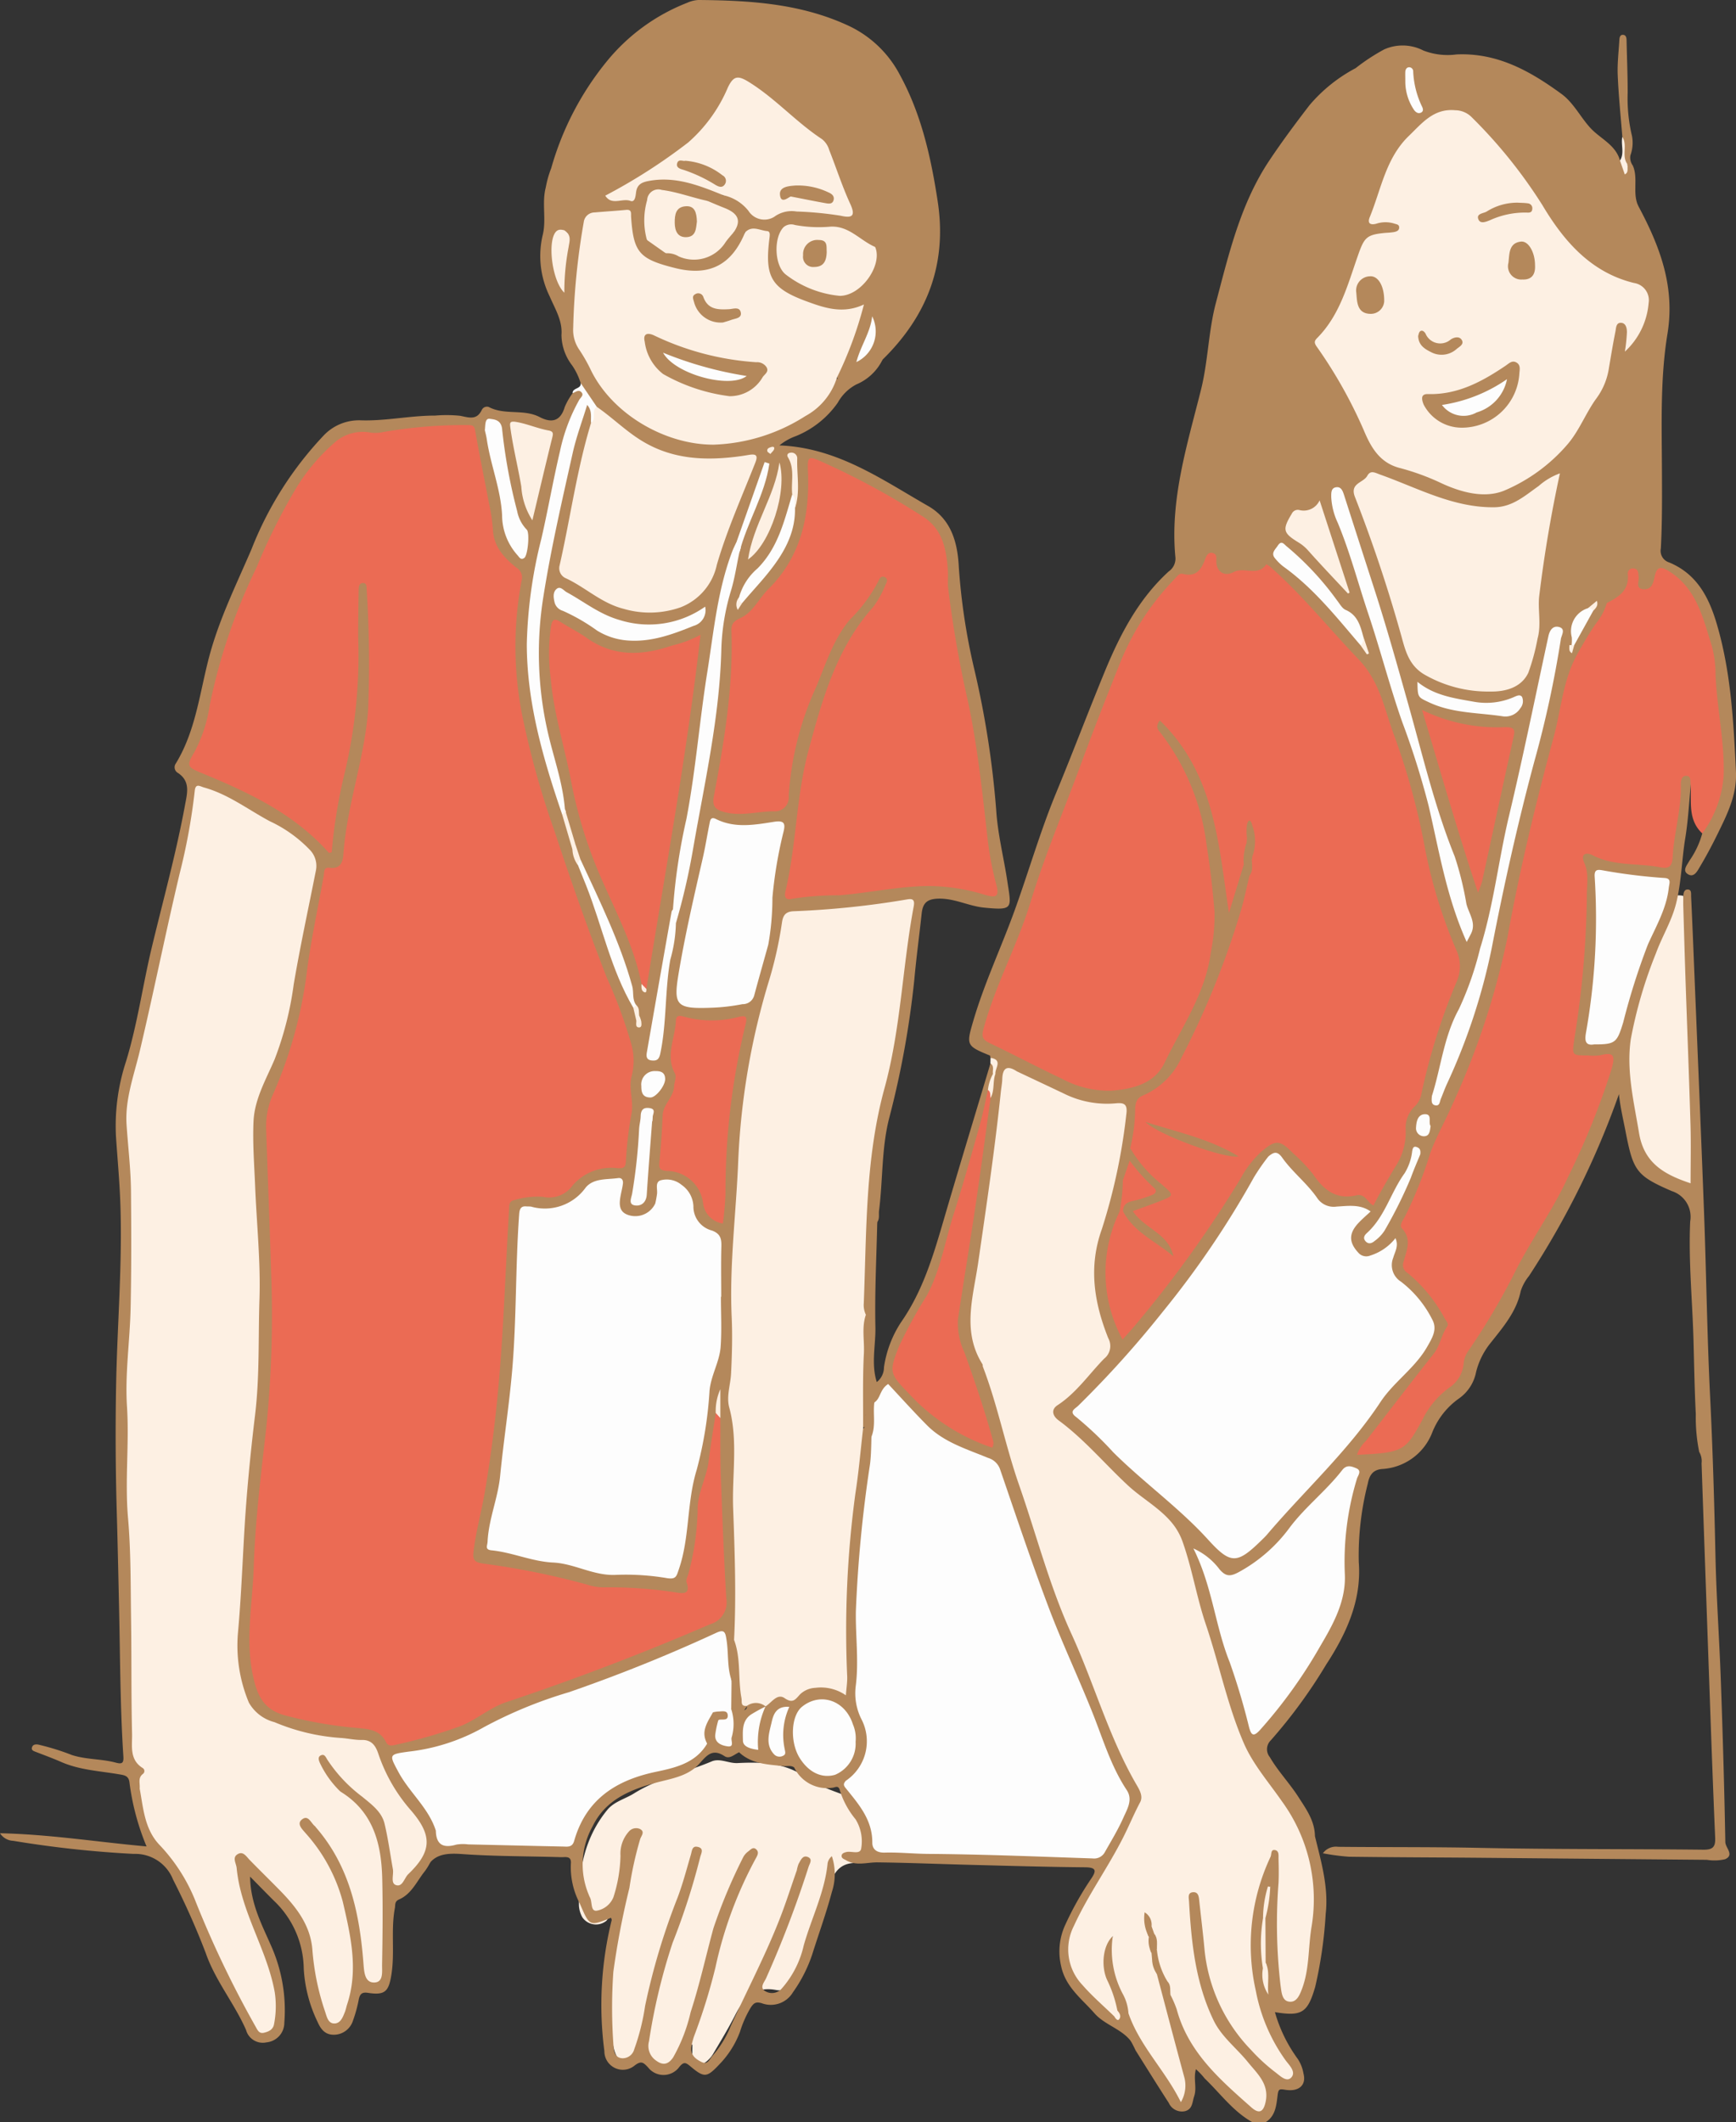 <svg xmlns="http://www.w3.org/2000/svg" viewBox="0 0 187.918 229.744">
    <rect x="0" y="0" width="187.918" height="229.744" fill="#333333" stroke="none"/>
    <defs>
        <style>
            .cls-1{fill:#fdf0e3}.cls-2{fill:#b4885b}.cls-3{fill:#eb6b54}.cls-4{fill:#fdfdfd}
        </style>
    </defs>
    <g id="map-south" transform="translate(-797.528 -549.094)">
        <path id="路径_1897" d="M1098.509 711.484c1.41 3.626.652 7.42.882 11.139.281 4.561.093 9.136.361 13.684.113 1.922-.337 3.828.137 5.771.358 1.467-.324 1.947-1.722 1.479a6.384 6.384 0 0 1-4.547-4.609 45.786 45.786 0 0 1-1.261-9.546 22.152 22.152 0 0 1 2.95-11.569 28.054 28.054 0 0 0 2.069-6.34 3.188 3.188 0 0 1 1.131-.009z" class="cls-1" transform="translate(-118.801 -65.421)"/>
        <path id="路径_1898" d="M933.365 879.125c-.219.093-.443.279-.655.266-2.448-.147-2.9 1.729-3.357 3.434a70.89 70.89 0 0 1-3.321 8.772c-.446 1.069-1.045 1.75-2.214 1.533-2.34-.435-3.48.9-4.413 2.728-.713 1.394-1.524 2.739-2.322 4.087a3.227 3.227 0 0 1-.825.966c-.827.6-1.416.283-1.481-.75-.02-.33 0-.662 0-1.13a3.915 3.915 0 0 0-1.764 1.637 1.793 1.793 0 0 1-1.9.995 1.619 1.619 0 0 1-1.216-1.855c.026-.367.11-.878-.331-1-.5-.135-.511.448-.707.735-.407.6-.539 1.736-1.444 1.487-.788-.217-1.091-1.182-1.244-2.075-.676-3.948-.087-7.842.423-11.742a4.536 4.536 0 0 0 .148-.835c-.036-.543.3-1.295-.32-1.564-.531-.231-.653.532-.971.841a1.788 1.788 0 0 1-2.592-.4 2.985 2.985 0 0 1-.361-1.221c-.073-3.786.589-7.374 3.073-10.4.742-.9 1.924-1.179 2.884-1.778 2.605-1.625 5.617-2.287 8.413-3.467.9-.378 1.837.229 2.8.181 2.613-.131 5.132-.063 7.479 1.594 1.566 1.106 3.559 1.608 5.361 2.381 2.215 1.786 2.413 2.461 1.318 4.959-.232.531-.186 1.117-.461 1.621z" class="cls-1" transform="translate(-42.3 -128.619)"/>
        <path id="路径_1899" d="M1005.317 782.166l-1.445-.03c-2.075-1.17-3.449-3.108-5.127-4.712a7.49 7.49 0 0 0-.954-1.007c-.288 1.075.13 1.989-.188 2.935-.211.629-.162 1.367-.955 1.6a1.554 1.554 0 0 1-1.787-.878c-1.214-1.875-2.391-3.776-3.582-5.666-.454-.967-1.008-1.885-1.445-2.861-.279-.625-.426-1.195.512-1.355a.759.759 0 0 1 .643.5c1.174 3.056 3.582 5.351 5.136 8.219-.319-4.376-1.981-8.444-2.87-12.682a3.049 3.049 0 0 0-.439-1.549 2.569 2.569 0 0 1-.157-.809 5.932 5.932 0 0 0-.125-1.609 2.645 2.645 0 0 1-.088-.414c.02-.423-.075-.916.572-.968a1.5 1.5 0 0 1 .552.918 10.714 10.714 0 0 0 .245 1.655 28.2 28.2 0 0 0 1.036 3.287 2.347 2.347 0 0 0 .595 1.62 2.759 2.759 0 0 1 .514 1.018c1.041 4.454 4.248 7.36 7.37 10.321.355.336.8.87 1.347.457.509-.387.423-1.03.23-1.594a5.569 5.569 0 0 0-1.352-2.173c-1.123-1.11-2-2.425-3.114-3.546a11.042 11.042 0 0 1-2.242-4.593 42.893 42.893 0 0 1-1.553-9.583 2.65 2.65 0 0 1 .038-.713c.078-.438.191-.874.738-.907a.906.906 0 0 1 .993.839c.161 1.036.29 2.078.414 3.119a35.352 35.352 0 0 0 1.481 7.273 17.425 17.425 0 0 0 4.251 6.19c.848.906 1.541 2.1 3 2.336.223-.523-.165-.817-.371-1.144a22.977 22.977 0 0 1-3.515-8.992 24.883 24.883 0 0 1 1.582-12.924c.214-.534.322-1.386 1.145-1.233.885.165.708 1.036.7 1.663-.017 2.1-.035 4.189-.161 6.29a31.077 31.077 0 0 0 .494 7.121c.064.376.138.813.609.858.455.045.632-.355.8-.7a9.1 9.1 0 0 0 .785-3.761c.113-2.61.922-5.183.445-7.823-.546-3.023-1.294-5.965-3.215-8.476-1.392-1.82-2.635-3.746-3.883-5.668a17.679 17.679 0 0 1-1.814-5.1 54.32 54.32 0 0 0-2.58-7.883 4.166 4.166 0 0 1-.388-1.374c-.237-3-1.447-5.722-2.326-8.54a6.667 6.667 0 0 0-2.8-3.36c-3.189-2.183-5.6-5.172-8.453-7.7-.572-.507-1.176-.974-1.748-1.478-.995-.874-1.049-1.683-.005-2.5a43.431 43.431 0 0 0 4.579-4.715 1.9 1.9 0 0 0 .4-2.2 31.987 31.987 0 0 1-1.241-4.265 15.3 15.3 0 0 1 .785-7.874 67.02 67.02 0 0 0 2.347-11.193c.207-1.545.13-1.669-1.448-1.61a9.362 9.362 0 0 1-4.567-.961c-1.795-.883-3.67-1.6-5.429-2.555-.77-.895-2-1.162-2.793-2.021-2.579-1.049-2.571-1.13-1.791-3.785 1.182-4.025 2.97-7.817 4.4-11.742 1.56-4.285 2.812-8.681 4.558-12.907 1.8-4.35 3.463-8.754 5.254-13.106 1.659-4.03 3.651-7.869 6.936-10.867a1.687 1.687 0 0 0 .726-1.465c-.618-6.3 1.267-12.212 2.766-18.205.769-3.074.8-6.336 1.612-9.4 1.407-5.316 2.664-10.739 5.787-15.415 1.371-2.053 2.848-4.038 4.353-5.994a16.888 16.888 0 0 1 4.985-4 21.71 21.71 0 0 1 3.093-2.03 4.9 4.9 0 0 1 4.242.122 7.287 7.287 0 0 0 3.587.423c4.426-.2 7.967 1.8 11.345 4.263 1.321.962 2.043 2.487 3.133 3.681 1.073 1.176 2.742 1.819 3.217 3.536.427.221.515.658.667 1.038.1-.2-.089-.348-.089-.525a1.762 1.762 0 0 1-.045-.4c.082-.324.042-.757.59-.659a1.478 1.478 0 0 0 .28 1.117 10.526 10.526 0 0 1 .11 2.774 2.183 2.183 0 0 0 .459 1.561c2.318 4.327 4.013 8.7 3.168 13.858-.785 4.787-.621 9.681-.6 14.539.011 2.9.038 5.809-.118 8.7a1.311 1.311 0 0 0 .9 1.508c3.034 1.262 4.328 3.816 5.185 6.76 1.515 5.2 1.79 10.546 2.045 15.906.12 2.514-.957 4.62-2 6.752-.585 1.192-1.21 2.368-1.89 3.507-.269.45-.626 1.216-1.278.844-.7-.4-.11-1.014.135-1.482a9.58 9.58 0 0 0 1.388-2.957 2.019 2.019 0 0 1 .377-1.209c2.218-3.664 1.627-7.6 1.075-11.511-.253-1.8-.191-3.6-.452-5.4a22.386 22.386 0 0 0-2.454-7.558 5.57 5.57 0 0 0-1.406-1.6c-1.323-1.093-1.33-1.094-2.214.318a1.369 1.369 0 0 1-1.4.791c-.916-.135-.7-1.005-1.1-1.683-.1 1.653-1.168 2.482-2.436 3.136-.9.467-1.007 1.42-1.356 2.226-2.08 3.007-2.905 6.447-3.8 9.942-1.293 5.037-2.452 10.107-3.763 15.139-.673 2.588-1.1 5.231-1.612 7.853a83.7 83.7 0 0 1-4.527 15.05c-1.608 4.021-3.628 7.875-4.918 12.026a14.541 14.541 0 0 1-1.207 2.906c-.612 1.072-1.066 2.082-.413 3.34.309.6 0 1.319-.148 1.967a1.86 1.86 0 0 0 .663 2.029 16.763 16.763 0 0 1 3.363 4.24 2.128 2.128 0 0 1 .177 2.032 14.205 14.205 0 0 1-3.263 5.158c-2.294 2.251-3.715 5.159-6.057 7.656 2.605-.033 4.676-.433 5.854-2.836a10.369 10.369 0 0 1 3.51-4.43 2.616 2.616 0 0 0 1.1-1.642c.471-2.418 2.106-4.131 3.5-5.994a3.719 3.719 0 0 0 .707-1.068c1.234-4.033 3.965-7.262 5.858-10.942a93.953 93.953 0 0 0 6.054-14.19c.407-1.266.3-1.342-1.083-1.343-.286 0-.572.007-.858 0-2.029-.039-2.349-.422-2.03-2.37a93.553 93.553 0 0 0 1.349-17.221 11.655 11.655 0 0 0-.2-1.414c-.173-1.2.334-1.77 1.412-1.343 2.136.845 4.376.853 6.591 1.137 1.047.134 1.434-.125 1.559-1.21.266-2.319.8-4.607.845-6.955a1.92 1.92 0 0 1 .192-.832c.2-.394.444-.821.97-.593.51.222.711.624.3 1.138-.192 1.927-.286 3.869-.6 5.776-.384 2.34-.406 4.715-.986 7.047-.481 1.937-1.522 3.585-2.187 5.415a48.47 48.47 0 0 0-2.722 9.293c-.5 3.4.331 6.779.891 10.162.542 3.272 2.722 4.493 5.579 5.447 0-2.158.051-4.266-.01-6.371-.149-5.137-.354-10.272-.529-15.409-.091-2.7-.168-5.4-.248-8.105-.011-.381-.009-.764 0-1.145.006-.346.069-.769.457-.776.466-.008.374.465.389.776q.162 3.5.3 7c.37 9.081.761 18.161 1.1 27.243.247 6.647.329 13.3.659 19.942.286 5.752.452 11.5.577 17.259.1 4.462.42 8.918.579 13.378.208 5.841.383 11.684.488 17.527.011.62 1.008 1.39-.02 1.85a5.075 5.075 0 0 1-1.979.065q-12.461-.108-24.923-.223c-4.613-.039-9.226-.046-13.839-.11a24.259 24.259 0 0 1-2.8-.374 1.736 1.736 0 0 1 1.646-.7c5.094.053 10.189.007 15.284.114 8.087.17 16.178.111 24.266.2 1.035.011 1.307-.327 1.265-1.3-.226-5.233-.415-10.468-.6-15.7q-.444-12.413-.873-24.827a1.934 1.934 0 0 0-.255-1.235 18.652 18.652 0 0 1-.369-4.085c-.134-2.663-.177-5.334-.249-8-.116-4.287-.552-8.568-.357-12.863a2.922 2.922 0 0 0-1.988-3.285c-3.891-1.678-4.186-2.219-5.025-6.539-.253-1.3-.567-2.608-.7-3.959a91.433 91.433 0 0 1-9.739 19.689 5.054 5.054 0 0 0-.891 1.624c-.466 2.25-1.908 3.906-3.266 5.623a8.085 8.085 0 0 0-1.575 3.181 4.557 4.557 0 0 1-1.829 2.819 8.2 8.2 0 0 0-2.893 3.646 6.188 6.188 0 0 1-5.457 4c-1.018.089-1.367.708-1.537 1.578a31.364 31.364 0 0 0-.976 8.5c.324 4.18-1.371 7.783-3.542 11.112a55.371 55.371 0 0 1-5.987 8.186 1.341 1.341 0 0 0-.1 1.811c.892 1.534 2.13 2.815 3.084 4.3.84 1.306 1.78 2.593 1.8 4.257.675 2.769 1.491 5.525 1.164 8.425a46.982 46.982 0 0 1-1.134 7.883c-.821 2.841-1.47 3.219-4.361 2.743a15.9 15.9 0 0 0 2.479 5.075 4.069 4.069 0 0 1 .614 1.585c.32 1.214-.475 1.979-1.949 1.747-.663-.1-.768-.119-.859.632-.131 1.045-.221 2.229-1.314 2.886z" class="cls-2" transform="translate(-70.81 -3.328)"/>
        <path id="路径_1900" d="M893.073 600.324a5.545 5.545 0 0 1-2.842 2.7 4.9 4.9 0 0 0-2.014 1.976 10.24 10.24 0 0 1-4.509 3.61 6.047 6.047 0 0 0-1.81 1.017c6.271.246 11.075 3.688 16.1 6.561 2.49 1.425 3.185 3.925 3.318 6.586a68.1 68.1 0 0 0 1.68 11.1 100.4 100.4 0 0 1 2.367 15.208c.161 2.609.82 5.154 1.208 7.734.438 2.924.694 3.16-2.5 2.85-1.706-.166-3.234-1.037-5.02-.973-1.266.046-1.642.563-1.758 1.636-.254 2.364-.574 4.72-.788 7.087a99.676 99.676 0 0 1-2.75 15.133c-.808 3.234-.654 6.614-1.072 9.915-.053.418.082.865-.195 1.248a26.537 26.537 0 0 0-.244 4.887c-.156 2.726-.18 5.458-.2 8.189a.637.637 0 0 1-.333.675c-1.048-1-.167-2.437-.74-3.516-.782-2.2-.19-4.446-.207-6.669-.033-4.393.586-8.746.952-13.115a9.172 9.172 0 0 1 .32-2.118c2.051-6.21 2.588-12.689 3.4-19.117.115-.9.256-1.8.43-2.684.155-.794-.121-1.024-.906-.924-2.312.3-4.61.7-6.942.864-1.33.1-2.667.053-3.992.229-.795.106-1.357.428-1.475 1.284-.583 4.227-2.286 8.182-3.056 12.348a64.388 64.388 0 0 0-1.57 12.179c.022 2.858-.426 5.7-.629 8.559a88.108 88.108 0 0 0-.122 10.145 50.911 50.911 0 0 1-.212 6.132 14.266 14.266 0 0 0 .079 3.984 23.1 23.1 0 0 1 .25 5.553c-.136 3.57.091 7.145.156 10.716.046 2.527-.008 5.044-.116 7.565-.386 1.172-.87.93-1.4.1-.384-.851-.961-.379-1.43-.156-4.182 1.984-8.545 3.52-12.833 5.24-1.639.657-3.33 1.159-5.014 1.685a29.62 29.62 0 0 0-6.386 2.841 23.745 23.745 0 0 1-8.349 2.808c-1.646.279-1.712.389-.8 1.827a36.73 36.73 0 0 0 2.532 3.638 4.589 4.589 0 0 1 1.216 2.693 6.992 6.992 0 0 1-1.345 4.411c-.873 1.081-1.426 2.47-2.8 3.067-.5.216-.387.6-.452.941-.442 2.357 0 4.756-.363 7.127-.29 1.888-.681 2.327-2.543 2.042-.635-.1-.865.109-.993.673a14.792 14.792 0 0 1-.635 2.334 2.176 2.176 0 0 1-2.04 1.528c-.972.017-1.437-.588-1.788-1.382a15.172 15.172 0 0 1-1.5-5.772 10.311 10.311 0 0 0-3.244-7.364c-.8-.8-1.592-1.612-2.566-2.6.046 2.966 1.307 5.254 2.327 7.6a17.152 17.152 0 0 1 1.38 8.222 2.13 2.13 0 0 1-1.943 2.121 1.872 1.872 0 0 1-2.2-1.344c-1.26-2.873-3.329-5.336-4.364-8.328a81.658 81.658 0 0 0-3.534-7.943A4.4 4.4 0 0 0 812 762.1a116.934 116.934 0 0 1-13.034-1.415 1.789 1.789 0 0 1-1.438-.821c5.451.122 10.548.952 15.863 1.427a26.78 26.78 0 0 1-1.853-6.957c-.1-.708-.561-.755-1.1-.847-2.1-.361-4.261-.459-6.26-1.328-.91-.4-1.843-.742-2.769-1.1-.227-.088-.5-.168-.426-.461.081-.33.359-.384.682-.332a26.363 26.363 0 0 1 3.665 1.138c1.577.5 3.2.4 4.755.822.679.186.839.007.8-.651-.346-5.262-.347-10.539-.462-15.8-.077-3.527-.153-7.074-.253-10.6q-.2-6.868-.075-13.725c.118-6.62.7-13.233.456-19.862-.087-2.374-.308-4.743-.467-7.115a22.339 22.339 0 0 1 1.079-8.137c1.245-4.051 1.811-8.269 2.8-12.385 1.235-5.135 2.644-10.23 3.6-15.43.232-1.262.6-2.547-.8-3.455a.7.7 0 0 1-.2-1.011c2.181-3.579 2.581-7.717 3.635-11.65 1.078-4.017 2.918-7.73 4.551-11.532a38.151 38.151 0 0 1 7.823-12.328 5.263 5.263 0 0 1 3.989-1.633c2.711.09 5.374-.518 8.078-.513a14.3 14.3 0 0 1 2.706.024c.956.19 1.8.51 2.343-.653a.617.617 0 0 1 .75-.3c1.732.917 3.775.185 5.512 1.091 1.279.667 2.25.469 2.71-1.093a7.228 7.228 0 0 1 .846-1.482c.321-.344.707-.543 1.126-.238.335.245.192.633.032.914-2.03 3.566-2.383 7.617-3.3 11.5a80.459 80.459 0 0 0-2.281 12.8 42.824 42.824 0 0 0 2.161 15.632c.487 1.592.868 3.211 1.356 4.8.307 1.293.746 2.552 1.038 3.849a7.672 7.672 0 0 0 .7 1.779 61.423 61.423 0 0 1 3.547 9.745c.576 1.976 1.788 3.661 2.381 5.614.173.394.087.862.337 1.217 0-.133-.077-.216-.111-.319-.149-.365-.056-.8-.322-1.125a3.823 3.823 0 0 1-.457-1.344c-1.244-4.97-3.549-9.521-5.579-14.18a16.74 16.74 0 0 1-.607-1.881c-.346-1.307-.694-2.614-1.122-3.9-.58-3.134-1.557-6.17-2.224-9.288a37.873 37.873 0 0 1 .053-15.309 147.027 147.027 0 0 1 3.938-17.4c.058-.181-.032.039.042-.135.262-.616.219-1.716 1.1-1.556.852.154.548 1.152.516 1.842-1.214 4.755-2.1 9.582-3.067 14.391-.38 1.884-.213 1.993 1.479 3.038a17.58 17.58 0 0 0 6.041 2.773 8.235 8.235 0 0 0 7.357-2.182 1.741 1.741 0 0 0 .519-.842c1.119-4.051 3.075-7.793 4.346-11.788.4-1.265.392-1.326-.878-1.192-1.56.165-3.131.217-4.693.312-2 .123-3.761-.916-5.509-1.765a24.075 24.075 0 0 1-5.371-3.98 11 11 0 0 1-1.673-2.887 7.022 7.022 0 0 0-.914-1.906 5.51 5.51 0 0 1-1.162-3.292c.126-1.567-.705-2.845-1.275-4.189a9.887 9.887 0 0 1-.77-6.578c.444-1.7-.107-3.5.349-5.228a11.229 11.229 0 0 1 .569-2.026c.758 0 .533.564.436.9a13.21 13.21 0 0 0-.3 3.536c-.01.736-.267 1.6 1 1.537.259-.012.451.317.414.65a2.971 2.971 0 0 0-1.068 3.063 13.726 13.726 0 0 0 .508 2.64c.161-1.8.518-3.565.686-5.352.708-.187 1.284-.443 1.224-1.371a1.236 1.236 0 0 1 .906-1.327c.928-.211 1-1.622 2.147-1.43 1.986.479 2.11.445 3.225-1.11a2.036 2.036 0 0 1 1.464-.8 12.321 12.321 0 0 1 8.048 1.711.757.757 0 0 1-1.2.452c-.829-.479-.363.52-.705.53-1.282.176-2.4-.479-3.6-.716-1.987-.39-2.327-.172-2.663 1.826-.153.913.134 1.8.051 2.7-.045.365-.818.424-.338 1.112-.146-.409-.07-.641.161-.82a2.482 2.482 0 0 1 2.028 1.433.787.787 0 0 1-.8.267 1.56 1.56 0 0 0 2.22-.1 1.014 1.014 0 0 1 .564-.041 3.782 3.782 0 0 0 4.24-1.606 2.543 2.543 0 0 1 .938-.863c.464.313 1.133-.339 1.528.322-.765 2.632-3.838 5.14-6.5 4.246-.716-.241-1.5-.292-2.237-.469a4.854 4.854 0 0 1-4.076-4.693c-.076-.982-.39-1.393-1.382-1.259-.469.064-.952.013-1.428.045a1.574 1.574 0 0 0-1.643 1.454 37.69 37.69 0 0 0-.84 7.519 8.373 8.373 0 0 1-.164 1.993 4.534 4.534 0 0 0 .279 2.807c2.1 4.78 5.321 8.474 10.352 10.25 3.084 1.088 6.228.566 9.236-.346a19.63 19.63 0 0 0 4.853-2.408 9.962 9.962 0 0 0 3.115-3.648c1.589.725 2.635-.232 3.709-1.171.434-.373.734-1.04 1.507-.801z" class="cls-2" transform="translate(0 -12.317)"/>
        <path id="路径_1901" d="M1079.691 675.565c-.063-.4.081-1.011-.527-.98-.516.027-.547.626-.539 1.029.054 2.638-.751 5.176-.886 7.785-.051.979-.414 1.273-1.313 1.094-2.445-.487-5.038-.093-7.373-1.324-.533-.281-1.37-.261-.873.854.525 1.177.249 2.451.27 3.657a103 103 0 0 1-1.343 15.309c-.247 1.87-.36 1.859 1.508 1.869a5.19 5.19 0 0 0 1.282-.021c1.418-.363 1.656-.03 1.25 1.426a82.081 82.081 0 0 1-4.737 11.756c-1.613 3.549-3.957 6.73-5.7 10.2a72.158 72.158 0 0 1-5.1 8.631 2.789 2.789 0 0 0-.494 1.327 3.5 3.5 0 0 1-1.547 2.632 9.4 9.4 0 0 0-2.961 3.568c-1.792 3.219-1.954 3.5-7.037 3.705a3.722 3.722 0 0 1 .963-1.5c2.45-3.146 4.867-6.318 7.342-9.442.7-.883.81-2.014 1.435-2.915.232-.334-.074-.6-.245-.89a16.292 16.292 0 0 0-4.028-4.937.988.988 0 0 1-.428-1.207c.308-1.2.942-2.432-.187-3.631-.3-.314.124-.882.355-1.295a46.254 46.254 0 0 0 2.727-6.854c.663-1.814 1.673-3.562 2.449-5.37a83.219 83.219 0 0 0 5.908-18c1.317-7.305 3.062-14.512 5-21.665.811-3 1-6.187 2.571-8.994.624-1.117 1.265-2.213 1.987-3.265a10.073 10.073 0 0 1 1.2-2.245c1.281-.64 2.416-1.38 2.268-3.084a.539.539 0 0 1 .58-.651c.432 0 .548.3.567.672a.706.706 0 0 0 .007.143c.135.515-.441 1.407.608 1.436.839.023.995-.71 1.143-1.394.21-.962.573-1.17 1.544-.561 3.014 1.89 3.677 5.05 4.635 8.08a11.642 11.642 0 0 1 .41 3.105c.143 3.648.985 7.226.879 10.914a11.956 11.956 0 0 1-2.316 6.29c-1.578-1.477-1.166-3.422-1.254-5.257z" class="cls-3" transform="translate(-99.149 -41.506)"/>
        <path id="路径_1902" d="M914.124 570.842c-.124-.526-.687-.56-1.271-.96 1.236-.286 2.06.675 3.012.347 1.341-.344 2.143.546 2.856 1.393.658.781 1.444 1.112 2.248.646 1.727-1 3.515-.592 5.3-.483a15.2 15.2 0 0 1 2.123.264c.855.175 1.107-.28.773-.959-.886-1.8-1.43-3.729-2.187-5.576a2.325 2.325 0 0 0-.749-1.031c-2.663-1.918-4.9-4.374-7.712-6.108-.9-.556-1.436-.507-1.891.488-2.014 4.406-5.617 7.22-9.663 9.573-.9.525-1.848.979-2.724 1.557-.344.227-.7.534-1.173.28-.772 1.313-2.933 1.479-2.761 3.657.1 1.21-.857.393-1.375.327a.254.254 0 0 1-.273-.226c-.133-.4-.338-.745-.812-.471-1.29.744-1.007 0-.927-.852.161-1.723-.123-3.486.473-5.174.013-.037-.122-.127-.188-.193a32.075 32.075 0 0 1 6.064-11.65 21.13 21.13 0 0 1 8.66-6.293 3.4 3.4 0 0 1 1.232-.305c5.5.047 10.939.367 16.074 2.712a12.033 12.033 0 0 1 5.7 5.353c2.339 4.268 3.377 8.911 4.112 13.7 1.05 6.839-1.129 12.422-5.949 17.154-.9.732-1.793 1.486-2.718 2.193-.8.609-1.6.838-2.232-.242a19.4 19.4 0 0 1 1.5-4.571 9.234 9.234 0 0 0 .771-2.557 11.778 11.778 0 0 1-6.992-1.4 5.931 5.931 0 0 1-3.031-2.9 5 5 0 0 1-.227-2.674c.259-1.516.195-1.583-1.4-1.569a1.642 1.642 0 0 1-.564-.035c-.407.047-.845.882-1.214-.047.276-1.741-.911-2.3-2.221-2.768-.294-.098-.676-.142-.644-.6z" class="cls-2" transform="translate(-40.018)"/>
        <path id="路径_1903" d="M949.29 768.55c.724 1.066.007 2.321.433 3.5a2.911 2.911 0 0 0 .146-1.592c-.154-3.692.318-7.365.3-11.053 0-.334-.016-.677.342-.872-.084 3.793-.281 7.588-.2 11.377.039 1.944-.479 3.934.149 5.926a2.021 2.021 0 0 0 .778-1.6 12.033 12.033 0 0 1 1.858-4.891c2.3-3.3 3.436-7.047 4.542-10.835 1.674-5.735 3.416-11.45 5.129-17.173.8.09.282.693.408 1.045a7.093 7.093 0 0 0-.421 1.954c-1.048 6.271-3.486 12.165-4.965 18.321a20.084 20.084 0 0 1-2.968 6.323 19.279 19.279 0 0 0-1.978 4.274 2.491 2.491 0 0 0 .686 2.853c2.587 2.549 5.169 5.084 8.9 6.133a7.908 7.908 0 0 0-.81-3.5c-.8-2.147-1.33-4.38-2.211-6.5a7.949 7.949 0 0 1-.373-4.5c1.045-6.063 1.984-12.145 2.758-18.25a42.224 42.224 0 0 0 .732-4.354c.366-.785.227-1.688.577-2.476.125-.681.353-1.38-.325-1.925-.025-.081-.047-.162-.066-.244a5.474 5.474 0 0 1 2.913 1.7 1.492 1.492 0 0 0-1.306 1.564c-.8 8.263-2.088 16.46-3.345 24.662a5.475 5.475 0 0 0 .287 2.807 124.576 124.576 0 0 1 4.078 12.959c.648 2.581 1.714 5.054 2.531 7.6 2 6.223 4.411 12.291 7.019 18.287 1.367 3.141 2.339 6.452 4.127 9.411a2.571 2.571 0 0 1 .022 2.6 85.775 85.775 0 0 1-5.113 9.416 19.115 19.115 0 0 0-1.95 3.815 5.425 5.425 0 0 0 1.015 5.506c.953 1.2 2.19 2.124 3.2 3.267.185.1.214.408.488.392-.356-.2-.394-.589-.558-.907-.527-1.864-1.705-3.553-1.454-5.622a4.593 4.593 0 0 1 .355-1.665c.137-.259.306-.509.634-.5a.549.549 0 0 1 .545.562c-.152 2.522 1.068 4.7 1.711 7.02a.873.873 0 0 1-.2.8c-.865.122-.523.6-.391 1.117.265 1.034 1.121 1.818 1.18 2.925-.708-2.209-3.134-2.509-4.471-4.036-1.392-1.59-3.149-2.845-3.621-5.151a6.87 6.87 0 0 1 .46-4.438 34.3 34.3 0 0 1 2.776-4.948c.581-.852.65-1.261-.635-1.272-4.115-.035-8.23-.159-12.344-.263-3.373-.085-6.745-.229-10.118-.269-1.149-.014-2.31.427-3.422-.238-.207-.124-.473-.183-.471-.453s.244-.356.488-.421c.563-.151 1.534.319 1.635-.408a4.536 4.536 0 0 0-.613-3.144 9.319 9.319 0 0 1-1.691-3.094c-.144-.659-.513-.334-.856-.315a3.943 3.943 0 0 1-4.1-2.207c.083-.054.205-.122.256-.077a6.432 6.432 0 0 0 5.3 1.44 37.131 37.131 0 0 0 2.244 3.137 4.684 4.684 0 0 1 .913 2.81c.12 1.049.578 1.451 1.657 1.489 7.044.242 14.091.361 21.135.592a2.021 2.021 0 0 0 2.184-1.193 30.194 30.194 0 0 0 1.917-3.671 3.005 3.005 0 0 0-.176-2.336c-3.612-7.887-6.97-15.875-9.872-24.06-1.146-3.233-2.137-6.523-3.421-9.708a2.38 2.38 0 0 0-1.478-1.611c-4.324-1.377-7.628-4.191-10.462-7.612-.749.241-.6 1.466-1.579 1.243a11.612 11.612 0 0 1-.4-3.35c.093 1.007-.245 2.416.67 3.648.153 1.2.586 2.428-.4 3.495-.91-.613-.1-1.658-.565-2.229-.069-.333-.314-.042-.159-.152.053-.038.11-.006.1.09-.037.472.622 1.245-.529 1.245a3.222 3.222 0 0 1-.278-1.658c-.047-3.025.04-6.05.051-9.074.014-.576.047-1.154.666-1.458z" class="cls-2" transform="translate(-58.023 -77.13)"/>
        <path id="路径_1904" d="M874.564 871.3a15.479 15.479 0 0 0 1.187-4.383c.691 1.171 1.739 1.15 2.959 1.109 3.284-.111 6.562.318 9.853.266a1.977 1.977 0 0 0 2.13-1.422 10.619 10.619 0 0 1 8.111-6.531c2.251-.5 4.436-1.136 6.123-2.844.243-.113.656.012.527-.555a2.464 2.464 0 0 1 .177-1.785c.19-.206.386-.395.695-.216.369.559-.093 1.205.183 1.773.125.257.29.524.614.481.278-.037.258-.336.329-.55a6.97 6.97 0 0 0-.093-3.051 10.172 10.172 0 0 1 .093-2.345c.211-.31.751-.654-.093-.861a7.516 7.516 0 0 1-.186-4.366c.365-.192.187 1.551.866.244.713.135.582.767.7 1.232.374 1.432.157 2.923.406 4.37a6.438 6.438 0 0 0 .38 1.507c-1.4 1.481-.573 3.385-.949 5.06-.51.221-1.032.781-1.576.418-1.33-.887-1.947-.046-2.749.839-1.245 1.373-3.094 1.6-4.759 2.057-2.842.786-5.417 1.886-6.782 4.718a8.448 8.448 0 0 0-.449 7.281c.056.131.1.269.17.394.273.494.042 1.534.735 1.439a2.39 2.39 0 0 0 1.814-1.476 15.757 15.757 0 0 0 .759-4.476 3.584 3.584 0 0 1 .912-2.622 1.029 1.029 0 0 1 1.177-.279c.6.3.168.733.042 1.1a38.569 38.569 0 0 0-1.167 5.29 88.165 88.165 0 0 0-1.739 9.089 55.757 55.757 0 0 0 .028 8.143c.033.561.2 1.176.966 1.207a1.3 1.3 0 0 0 1.269-.973 24.23 24.23 0 0 0 1.177-4.7 72.589 72.589 0 0 1 3.521-11.737c.571-1.512.978-3.086 1.435-4.639.121-.413.124-.966.722-.839.756.16.373.726.275 1.153a74.521 74.521 0 0 1-2.975 9.229 64.576 64.576 0 0 0-2.556 10.658 1.917 1.917 0 0 0 .589 1.962c.758.629 1.392.709 2.019-.2a17.989 17.989 0 0 0 1.9-4.912c.97-2.98 1.641-6.049 2.462-9.069a57.574 57.574 0 0 1 3.246-7.736 1.89 1.89 0 0 1 .57-.62c.245-.2.515-.513.856-.155.232.244.143.519 0 .79a44.223 44.223 0 0 0-4.451 11.953 63.757 63.757 0 0 1-2.325 7.48 7.346 7.346 0 0 0-.279 1.1c-.131.863.408 1.316 1.087 1.653.713.353.876-.318 1.207-.673a11.321 11.321 0 0 0 1.933-3.136c1.791-3.94 3.817-7.774 5.385-11.814.654-1.685 1.2-3.411 1.8-5.121a3.8 3.8 0 0 1 .186-.685c.23-.389.439-1 1.017-.753.557.238.168.723.053 1.116a115.931 115.931 0 0 1-4.572 11.98c-.182.436-.745 1-.142 1.4A1.4 1.4 0 0 0 913.2 884a10.568 10.568 0 0 0 2.377-4.671c.841-2.968 2.275-5.765 2.583-8.89a1.282 1.282 0 0 1 .46-.76 6.158 6.158 0 0 1 0 3.875c-.612 2.3-1.428 4.536-2.141 6.8a15.493 15.493 0 0 1-2.074 4.06 2.788 2.788 0 0 1-3.358 1.188c-.687-.21-.9 0-1.223.489a11.947 11.947 0 0 0-1.155 2.61 10.177 10.177 0 0 1-2.193 3.478c-1.376 1.462-1.647 1.533-3.158.26-.535-.45-.724-.508-1.189.024a2.118 2.118 0 0 1-3.408.077c-.51-.537-.737-.747-1.45-.2a2 2 0 0 1-3.276-1.557 38.3 38.3 0 0 1 .788-14.172c.02-.076-.045-.176-.07-.264-2.384.953-2.307.919-3.4-1.587a8.4 8.4 0 0 1-.947-4.253c.091-.91-.6-.706-1.06-.72-3.566-.112-7.142-.081-10.7-.337-1.817-.134-3.255-.001-4.042 1.85z" class="cls-2" transform="translate(-31.044 -119.649)"/>
        <path id="路径_1905" d="M931.286 841.983c-.583-1.318-.112-2.731-.362-4.091-.148-.8 1.27-.008 1.217-.943.58-.905 1.285-.646 2.006-.219-.012.75-.689.947-1.127 1.337a2.065 2.065 0 0 0-.141 3.235 6.283 6.283 0 0 1 1.362-4.448 1.657 1.657 0 0 1 2.2-1.03.954.954 0 0 0 1.045-.231 3.926 3.926 0 0 1 4.017-.788c1.064.309 1.107-.181 1.132-.956.055-1.764.05-3.541-.05-5.285-.35-6.1.6-12.08 1.366-18.081.1-.762.074-1.525.14-2.284.042-.481-.105-1.1.617-1.27.647-.439.1-1.19.463-1.743a5.514 5.514 0 0 1 .443 2.626 3.28 3.28 0 0 1 .278 2.747c-.6 3.524-.809 7.094-1.248 10.637a51.742 51.742 0 0 0-.128 11.108 5.8 5.8 0 0 1-.079 1.423 7.736 7.736 0 0 0 .469 4.6 5.776 5.776 0 0 1-.421 5.742c-.371.581-.749 1.273-1.665 1.008-1.22.011-2.382.863-3.686.007-.68-.445-1.09-1.207-1.891-1.462-.373-.259-.784-.106-1.168-.145-1.681-.177-3.439-.219-4.789-1.494z" class="cls-2" transform="translate(-53.751 -103.2)"/>
        <path id="路径_1906" d="M898.876 618.549l1.745 2.574c-.023.646.371 1.441-.622 1.739-.057-.628.154-1.289-.421-1.946-.528 1.733-1.171 3.44-1.564 5.2-1.159 5.191-2.361 10.376-3.187 15.636a38.44 38.44 0 0 0 .424 14.3c.626 2.873 1.683 5.653 1.916 8.613.14.314.253.615-.293.587-2.051-5.989-3.82-12.068-3.83-18.447a50.8 50.8 0 0 1 1.576-11.4c.721-3.14 1.272-6.32 2.011-9.456a19.712 19.712 0 0 1 2.093-5.588c.155-.263.556-.519.2-.85-.3-.278-.619.034-.922.134-.018-.604.955-.429.874-1.096z" class="cls-4" transform="translate(-38.491 -27.989)"/>
        <path id="路径_1907" d="M1092.2 568.471c-.362.214-.3.584-.333.916-.721-.177-.322-.755-.391-1.151-.1-.586.131-1.2-.143-1.781-.176-2.223-.407-4.444-.5-6.67-.056-1.273.106-2.558.178-3.836.014-.238.07-.531.352-.538.366-.01.421.293.427.6.04 1.891.123 3.782.12 5.673a17.564 17.564 0 0 0 .465 4.672 3.951 3.951 0 0 1-.175 2.115z" class="cls-2" transform="translate(-118.19 -2.546)"/>
        <path id="路径_1908" d="M1091.507 573.91c.59.9-.109 2.039.534 2.932a.78.78 0 0 0 .037.245c.109.37.359.789-.308.888l-.519-1.5c.516-.814.074-1.72.256-2.565z" class="cls-1" transform="translate(-118.364 -10)"/>
        <path id="路径_1909" d="M1094.141 583.492c-.875-.424-.543-1.231-.575-1.9-.039-.809 0-1.621.007-2.433.59 1.39-.081 2.948.568 4.333z" class="cls-2" transform="translate(-119.282 -12.115)"/>
        <path id="路径_1910" d="M977.377 742.642c-.07-.385.178-.848-.277-1.14l.013-.6c1.37.218.472 1.124.527 1.741a.16.16 0 0 1-.263-.001z" class="cls-1" transform="translate(-72.364 -77.295)"/>
        <path id="路径_1911" d="M991.666 713.766a18.771 18.771 0 0 0 .535-4.362c.064-.641.207-1.075.827-1.327a8.142 8.142 0 0 0 4.2-4.133 91.209 91.209 0 0 0 6.355-15.689c.406-1.308.666-2.661.993-3.994.342-.538-.04-1.18.248-1.725a.607.607 0 0 0 .038-.278 8.771 8.771 0 0 0 0-3.463c-.92.195-.138 1.052-.561 1.441l-.044.535c-.362.741.14 1.6-.306 2.325l-1.6 5.217c-1.13-7.456-1.525-15.074-7.487-20.847-.481.67-.229.959.02 1.263a24.924 24.924 0 0 1 5.051 12.244c.383 2.392.655 4.806.858 7.22a20.51 20.51 0 0 1-.4 4.376c-.592 4.484-3.151 8.09-5.021 11.984-1.075 2.236-3.425 2.827-5.79 3a10.707 10.707 0 0 1-5.326-1.307c-2.625-1.231-5.186-2.6-7.8-3.845-.814-.388-.9-.732-.651-1.631 1.284-4.7 3.658-9 5.069-13.635 1.541-5.064 3.607-9.918 5.43-14.869 1.314-3.571 2.7-7.115 4.112-10.641a28 28 0 0 1 6.026-9.439c.267-.27.506-.69.919-.584 1.5.383 2.032-.528 2.45-1.689.13-.359.372-.724.852-.547.385.141.327.48.321.838-.019 1.124.841 1.755 1.864 1.207 1.136-.61 2.635.52 3.55-.846a2.845 2.845 0 0 1 .439.286c3.469 3.058 6.353 6.673 9.534 9.989 2.346 2.445 2.795 5.386 3.837 8.175a75.137 75.137 0 0 1 3.349 12.215 53.609 53.609 0 0 0 3.432 11.151 4.171 4.171 0 0 1-.017 3.438 67.111 67.111 0 0 0-3.823 12.236 2.487 2.487 0 0 1-.706 1.214 3.176 3.176 0 0 0-.961 2.46 6.769 6.769 0 0 1-1.106 4.032c-.828 1.391-1.655 2.777-2.384 4.223a9.162 9.162 0 0 0-4.187-.757 1.58 1.58 0 0 1-1.266-.829 44.36 44.36 0 0 0-3.285-3.568c-1.378-1.479-1.7-1.5-3.576-.506a10.834 10.834 0 0 0-2.045 2.7 127.859 127.859 0 0 1-11.553 16.064c-.366.429-.75.844-1.244 1.4a15.128 15.128 0 0 1-.322-13.857.529.529 0 0 1 .368-.131c1.382 1.679 3.259 2.786 4.829 4.25a6.516 6.516 0 0 0-2.41-2.337 5.046 5.046 0 0 1-1.075-.93c-.552-.66-.579-1.2.373-1.476.731-.213 1.428-.517 2.141-.779.734-.27.968-.611.238-1.154a23.136 23.136 0 0 1-2.893-2.936c-.385-.421-.702-.785-.419-1.372z" class="cls-3" transform="translate(-71.793 -40.386)"/>
        <path id="路径_1912" d="M990.592 845.068a5.065 5.065 0 0 0-.648-2.157 10.19 10.19 0 0 1-1.049-6.187c-1.075.984-1.291 3.222-.624 4.714a13.329 13.329 0 0 1 1.125 3.34c.168.361.195.644-.337.628-1.155-1.129-2.393-2.186-3.447-3.4a5.577 5.577 0 0 1-.938-6.368c1.541-3.379 3.737-6.392 5.4-9.709.614-1.223 1.136-2.493 1.78-3.7.364-.685-.094-1.392-.452-2.011-2.959-5.132-4.528-10.865-6.983-16.223-2.371-5.172-3.787-10.735-5.665-16.112-1.473-4.22-2.316-8.631-3.919-12.809-.033-.087 0-.205-.051-.279-2.235-3.563-1-7.265-.463-10.948.891-6.159 1.811-12.315 2.455-18.506.049-.473.142-.943.158-1.417.041-1.229.556-1.493 1.574-.824 1.714.81 3.43 1.615 5.141 2.43a10.446 10.446 0 0 0 5.549 1.036c.9-.084 1.333.04 1.159 1.228a63.739 63.739 0 0 1-2.648 12.4c-1.468 4.1-.829 7.967.7 11.8a1.747 1.747 0 0 1-.459 2.221c-1.657 1.7-2.994 3.694-5.033 5.026-.724.473-.555 1.152.119 1.647 2.778 2.042 4.981 4.7 7.488 7.026 1.491 1.386 3.31 2.363 4.675 3.945a6.785 6.785 0 0 1 1.305 2.307c1 2.873 1.487 5.915 2.45 8.76 1.447 4.272 2.326 8.73 4.114 12.874 1 2.318 2.7 4.248 4.135 6.32a18.021 18.021 0 0 1 3.2 13.642c-.358 2.194-.213 4.456-1 6.6-.291.79-.63 1.586-1.468 1.438-.738-.13-.774-1.039-.882-1.767a57.375 57.375 0 0 1-.215-11.1c.038-.857.023-1.718 0-2.577-.009-.361.083-.881-.393-.958s-.343.46-.473.734a22.423 22.423 0 0 0-1.592 14.5 18.867 18.867 0 0 0 3.245 7.558c.408.536 1.153 1.259.572 1.85-.517.526-1.245-.254-1.72-.6a19.753 19.753 0 0 1-2.611-2.4 18.155 18.155 0 0 1-5.057-11.051c-.159-1.7-.372-3.4-.552-5.106-.047-.444-.1-.953-.657-.921-.639.036-.471.608-.449 1.007.247 4.436.7 8.847 2.676 12.9.857 1.756 2.471 2.971 3.688 4.476 1.025 1.268 2.346 2.382 1.921 4.334-.244 1.122-.729 1.292-1.536.578-3.391-3-6.832-5.971-8.084-10.616a11.447 11.447 0 0 0-.675-1.561 3.6 3.6 0 0 1-.307-1.431 7.856 7.856 0 0 1-1.158-3.429c-.365-.534.075-1.2-.285-1.736l-.3-.84c-.1-.093-.171-.253-.28-.292-.339-.119-.142.192-.137.248.032.4-.13.823.132 1.2v-.008c.373.538-.06 1.207.284 1.75l.072.837c.334.422.306.971.506 1.441.979 3.695 1.944 7.394 2.946 11.083a3.535 3.535 0 0 1-.347 2.786c-1.721-3.479-4.454-6.075-5.675-9.621z" class="cls-1" transform="translate(-70.912 -78.032)"/>
        <path id="路径_1913" d="M1024.26 764.268c-.417.389-.85.761-1.245 1.17-1.163 1.2-1.145 2.208.018 3.4a1.141 1.141 0 0 0 1.193.2 5.577 5.577 0 0 0 2.722-1.881c.38.845-.061 1.47-.236 2.113a2.118 2.118 0 0 0 .839 2.6 11.914 11.914 0 0 1 3.412 4.157c.537 1.04-.065 1.986-.587 2.9-1.315 2.3-3.6 3.776-5.048 5.964-3.5 5.307-8.222 9.574-12.307 14.384-.185.217-.4.412-.6.612-2.623 2.562-3.314 2.591-5.753-.094-3.147-3.463-6.971-6.177-10.275-9.465a38.483 38.483 0 0 0-4.029-3.826c-.8-.592-.09-.875.229-1.19a111.206 111.206 0 0 0 9.13-10.142 99.971 99.971 0 0 0 9.912-14.609 23.056 23.056 0 0 1 1.537-2.222c.572-.943 1.145-.946 1.829-.076 1.084 1.378 2.418 2.543 3.475 3.942a2.645 2.645 0 0 0 2.437 1.14 6.591 6.591 0 0 1 2.534.216c.34.113.909.052.813.707z" class="cls-4" transform="translate(-78.366 -84.029)"/>
        <path id="路径_1914" d="M1069.485 595.2a18.569 18.569 0 0 0 .222-2.092c0-.395-.085-.967-.589-1.021-.6-.064-.578.554-.654.931-.264 1.3-.475 2.614-.7 3.924a7.37 7.37 0 0 1-1.318 3.263c-1.213 1.64-1.9 3.616-3.287 5.168a18.539 18.539 0 0 1-6.754 4.883c-2.184.879-4.771.155-7-.913a26 26 0 0 0-4.383-1.57c-2.17-.6-3.082-2.345-3.828-4.126a50.585 50.585 0 0 0-5.088-9.017c-.305-.445-.2-.63.107-.94 2.4-2.438 3.25-5.665 4.327-8.75.738-2.115.921-2.408 3.109-2.6a7.343 7.343 0 0 0 .852-.083c.279-.058.577-.168.553-.533-.02-.3-.312-.306-.528-.383a3.208 3.208 0 0 0-1.963.018c-.6.156-.983-.012-.692-.722 1.234-3.011 1.729-6.375 4.226-8.783 1.429-1.377 2.681-3 5.02-2.783a2.542 2.542 0 0 1 1.768.735 53.358 53.358 0 0 1 7.657 9.514c2.281 3.829 5.207 7.307 9.946 8.454a1.881 1.881 0 0 1 1.568 2.166 8.027 8.027 0 0 1-2.571 5.26z" class="cls-1" transform="translate(-96.068 -8.043)"/>
        <path id="路径_1915" d="M1065.293 634.838c-.973 4.491-1.7 8.842-2.234 13.219-.186 1.533.244 3.116-.186 4.665a23.067 23.067 0 0 1-1 3.7c-.787 1.669-2.6 2.069-4.143 2.034a13.775 13.775 0 0 1-7.2-1.894c-1.6-1-1.97-2.556-2.383-4.045a157.867 157.867 0 0 0-5.045-15.128c-.586-1.5.912-1.514 1.333-2.279.364-.66.836-.339 1.427-.129 4.034 1.436 7.868 3.585 12.337 3.527 1.974-.026 3.327-1.272 4.791-2.3a7.158 7.158 0 0 1 2.303-1.37z" class="cls-1" transform="translate(-98.907 -34.502)"/>
        <path id="路径_1916" d="M1013.9 823.857a7.235 7.235 0 0 1 2.848 2.282c.651.733 1.11.79 2.039.292a16.778 16.778 0 0 0 5.539-4.838c1.7-2.259 3.957-3.988 5.678-6.212.484-.625 1.007-.424 1.525-.207.641.269.18.8.086 1.1a30.89 30.89 0 0 0-1.319 10.417c.118 2.893-1.27 5.381-2.649 7.716a52.817 52.817 0 0 1-6.552 9.12c-.709.767-.93.522-1.162-.29a72.866 72.866 0 0 0-2.115-7.1c-1.568-3.899-1.862-8.17-3.918-12.28z" class="cls-4" transform="translate(-87.191 -107.139)"/>
        <path id="路径_1917" d="M1085.936 725.714c-.978.17-1.026-.433-.9-1.208a70.631 70.631 0 0 0 .953-16.916c-.058-.77.256-.823.792-.731a60.224 60.224 0 0 0 6.774.842c.783.044.5.61.454 1.068-.245 2.231-1.368 4.141-2.258 6.13a73.08 73.08 0 0 0-2.672 8.426c-.673 2.187-.823 2.398-3.143 2.389z" class="cls-4" transform="translate(-115.84 -63.562)"/>
        <path id="路径_1918" d="M1055.368 677.822a18.568 18.568 0 0 0 9.034 1.863c1.049 0 1.03.351.853 1.15-1.148 5.183-2.259 10.374-3.392 15.561a11.3 11.3 0 0 1-.439 1.2c-2.233-6.678-4.091-13.183-6.056-19.774z" class="cls-3" transform="translate(-103.904 -51.875)"/>
        <path id="路径_1919" d="M1057.13 713.533c.983-3.066 1.281-6.423 2.921-9.4a34.883 34.883 0 0 0 2.3-6.58c1.469-4.684 1.988-9.556 3.119-14.3 1.542-6.471 2.865-12.995 4.274-19.5.139-.642.487-1.161 1.141-.995.774.2.268.9.208 1.306a115.679 115.679 0 0 1-2.858 13.2c-1.8 6.69-3.31 13.455-4.628 20.269a66.438 66.438 0 0 1-4.864 14.73c-.235.519-.426 1.058-.645 1.584-.121.289-.109.763-.562.7-.517-.079-.436-.541-.406-1.014z" class="cls-4" transform="translate(-104.605 -45.792)"/>
        <path id="路径_1920" d="M1053.562 686.664c-2.184-4.857-2.982-9.841-4.12-14.741a87.778 87.778 0 0 0-2.865-9.091c-1.352-3.857-2.369-7.831-3.67-11.707-1.1-3.284-1.974-6.646-3.308-9.854a7.407 7.407 0 0 1-.7-2.759c0-.433-.034-.964.481-1.067.6-.12.769.406.921.878q1.588 4.951 3.187 9.9c1.392 4.286 2.6 8.621 3.821 12.959 1.527 5.434 2.827 10.957 4.957 16.223a35 35 0 0 1 1.262 5.114c.254 1.073 1.11 2.057.493 3.263-.121.243-.252.485-.459.882z" class="cls-4" transform="translate(-97.268 -35.596)"/>
        <path id="路径_1921" d="M1035.232 617.125c2.447 2.811 3.078 6.2 4.8 9.041.352.582-.1.921-.47 1.175-.565.386-.756 1.49-1.774 1.038a1.53 1.53 0 0 0-2.337 1.024c-.321.871-1.148 1.087-1.849 1.366-.653.261-.774-.164-.6-.784a38.578 38.578 0 0 0 1.647-6.9c.166-1.926.779-3.785.583-5.96z" class="cls-2" transform="translate(-94.861 -27.415)"/>
        <path id="路径_1922" d="M1034.3 639.818l3.247 9.987-.178.1c-1.43-1.534-2.881-3.05-4.275-4.616a4.612 4.612 0 0 0-1.071-.909c-1.7-1.034-1.772-1.4-.74-3.108a.721.721 0 0 1 .81-.408 1.887 1.887 0 0 0 2.207-1.046z" class="cls-1" transform="translate(-93.927 -36.56)"/>
        <path id="路径_1923" d="M1037.823 658.6c-2.586-3.023-5.057-6.156-8.331-8.506a5.307 5.307 0 0 1-.917-.9c-.481-.566.018-.947.294-1.373.415-.641.687-.136 1 .105a31.84 31.84 0 0 1 5.4 5.8c.3.37.552.877.944 1.047 1.322.573 1.6 1.756 1.927 2.938.05.347.391.804-.317.889z" class="cls-4" transform="translate(-93.026 -39.658)"/>
        <path id="路径_1924" d="M1037.933 763.743c-1.131-.811-2.422-.6-3.671-.531a2.147 2.147 0 0 1-2.094-.9c-1.1-1.607-2.681-2.81-3.8-4.388-.58-.819-.983-.556-1.527-.119.195-1.354-.735.054-.918-.374 1.7-1.5 2.146-1.5 3.635.025a17.683 17.683 0 0 1 2.15 2.263c1.15 1.7 2.5 2.782 4.681 2.276.964-.224 1.2.792 1.849 1.1.023.273-.002.526-.305.648z" class="cls-2" transform="translate(-92.039 -83.504)"/>
        <path id="路径_1925" d="M1001.837 757.272a13.834 13.834 0 0 0 3.347 3.869c1.442 1.266 1.467 1.248-.273 1.926-.872.34-1.758.646-2.791 1.024 1.227 1.9 3.883 2.4 4.388 4.9-1.832-1.6-4.223-2.546-5.447-4.872-.368-.614.058-.931.478-1.229a2.537 2.537 0 0 1 .806-.264c1.854-.53 1.859-.542.547-2.008a6.994 6.994 0 0 0-.832-1c-.636.112-.286 1.133-1.024 1.144a7.712 7.712 0 0 1 .801-3.49z" class="cls-2" transform="translate(-81.964 -83.891)"/>
        <path id="路径_1926" d="M1054.528 672.722c1.829 1.491 3.975 1.778 6.127 2.159a7.473 7.473 0 0 0 4.17-.446c.344-.135.8-.436 1.034-.063a1.186 1.186 0 0 1-.19 1.208 1.912 1.912 0 0 1-1.838.887c-2.708-.42-5.511-.318-8.077-1.536-1.175-.558-1.202-.5-1.226-2.209z" class="cls-4" transform="translate(-103.566 -49.82)"/>
        <path id="路径_1927" d="M1050.938 757.836c-.286.708-.688 1.617-1.024 2.55a49.221 49.221 0 0 1-2.849 5.722 4.207 4.207 0 0 1-1.078 1.119c-.3.259-.682.386-1-.008-.278-.347-.069-.638.183-.867 1.953-1.773 2.57-4.39 4.066-6.453a5.787 5.787 0 0 0 .826-2.4c.045-.236.1-.619.536-.426.232.099.407.241.34.763z" class="cls-4" transform="translate(-99.668 -83.789)"/>
        <path id="路径_1928" d="M1000.877 761.677l.737-2.133a20.663 20.663 0 0 0 2.6 2.905c.415.307.245.673-.231.835a13.8 13.8 0 0 1-1.9.6c-.694.128-1.18.361-1.184 1.15l-.377.008a17.985 17.985 0 0 0 .355-3.365z" class="cls-3" transform="translate(-81.804 -84.807)"/>
        <path id="路径_1929" d="M1052.326 562.971c0-.645-.017-.93 0-1.213.02-.254.161-.474.428-.47a.444.444 0 0 1 .425.478 9.775 9.775 0 0 0 .973 3.816c.106.225.144.482-.119.613-.3.149-.545-.014-.737-.248a5.553 5.553 0 0 1-.97-2.976z" class="cls-4" transform="translate(-102.676 -4.914)"/>
        <path id="路径_1930" d="M1084.786 659.569l-2.048 3.7a.183.183 0 0 1-.292.012 4.2 4.2 0 0 0 .019-.854 2.6 2.6 0 0 1 1.749-3.143c.334-.195.592-.237.572.285z" class="cls-4" transform="translate(-114.797 -44.35)"/>
        <path id="路径_1931" d="M1055.849 752.414c-.078.509-.09 1.13-.774 1.1a.869.869 0 0 1-.8-.983c.037-.623.19-1.349.9-1.4.915-.058.389.86.674 1.283z" class="cls-4" transform="translate(-103.462 -81.418)"/>
        <path id="路径_1932" d="M1026.362 902.28a16.494 16.494 0 0 1 .013-5.425.155.155 0 0 1 .257 0l.026 4.816c.088.292.252.624-.296.609z" class="cls-1" transform="translate(-92.127 -140.113)"/>
        <path id="路径_1933" d="M1026.789 894.5h-.257a11.94 11.94 0 0 1 .534-3.44c.121-.164.2-.147.246.053a15.224 15.224 0 0 1-.523 3.387z" class="cls-1" transform="translate(-92.284 -137.762)"/>
        <path id="路径_1934" d="M1026.491 905.576l.3-.61c.489 1.042.161 2.136.289 3.454a3.874 3.874 0 0 1-.589-2.844z" class="cls-1" transform="translate(-92.256 -143.409)"/>
        <path id="路径_1935" d="M1005.481 898.486a4.16 4.16 0 0 1-.463-2.649 1.557 1.557 0 0 1 .749 1.5c-.412.302-.223.757-.286 1.149z" class="cls-2" transform="translate(-83.585 -139.73)"/>
        <path id="路径_1936" d="M1024.563 698.7a4.987 4.987 0 0 1 0 3.463V698.7z" class="cls-2" transform="translate(-91.49 -60.286)"/>
        <path id="路径_1937" d="M1088.056 658.427a6.174 6.174 0 0 1-1.2 2.245 2.71 2.71 0 0 1 1.2-2.245z" class="cls-2" transform="translate(-116.594 -44.059)"/>
        <path id="路径_1938" d="M1023.591 699.806a5.742 5.742 0 0 1 0-1.508c.174-.653.428-.463.559.067-.55.335-.05 1.087-.559 1.441z" class="cls-2" transform="translate(-91.076 -59.959)"/>
        <path id="路径_1939" d="M1044.2 665.481c.356-.208.247-.582.317-.892l.605 1.787-.226.1z" class="cls-1" transform="translate(-99.404 -46.542)"/>
        <path id="路径_1940" d="M1023.043 704.325a5.213 5.213 0 0 1 .306-2.324c-.091.776.336 1.62-.306 2.324z" class="cls-2" transform="translate(-90.878 -61.618)"/>
        <path id="路径_1941" d="M1086.01 659.119a.571.571 0 0 0-.573-.284l.969-.8c.177.53-.128.799-.396 1.084z" class="cls-1" transform="translate(-116.021 -43.9)"/>
        <path id="路径_1942" d="M1009.1 908.4c.383.417.241.946.307 1.431-.307-.431-.787-.825-.307-1.431z" class="cls-2" transform="translate(-85.177 -144.794)"/>
        <path id="路径_1943" d="M1027.672 890.487c-.082-.019-.164-.036-.247-.053.06-.335-.155-.738.294-1.044.405.4-.135.75-.047 1.097z" class="cls-2" transform="translate(-92.644 -137.133)"/>
        <path id="路径_1944" d="M1082.139 666.948l-.389.353a.827.827 0 0 1 .1-1.218c.334.21.079.617.289.865z" class="cls-2" transform="translate(-114.446 -47.144)"/>
        <path id="路径_1945" d="M1006.808 899.751c.413.526.254 1.147.285 1.736-.527-.508-.21-1.154-.285-1.736z" class="cls-2" transform="translate(-84.325 -141.308)"/>
        <path id="路径_1946" d="M1092.12 580.12c.4-.19.277-.567.308-.888a.73.73 0 0 1-.014 1.189c-.187.156-.258-.13-.294-.301z" class="cls-2" transform="translate(-118.714 -12.145)"/>
        <path id="路径_1947" d="M1006.116 902.01a2.825 2.825 0 0 1-.284-1.75c.539.511.217 1.162.284 1.75z" class="cls-2" transform="translate(-83.939 -141.513)"/>
        <path id="路径_1948" d="M1006.939 906.034a2.766 2.766 0 0 1-.506-1.44c.611.323.518.896.506 1.44z" class="cls-2" transform="translate(-84.184 -143.259)"/>
        <path id="路径_1949" d="M1024.312 704.962c0 .586.171 1.2-.249 1.725.06-.578-.215-1.205.249-1.725z" class="cls-2" transform="translate(-91.278 -62.812)"/>
        <path id="路径_1950" d="M1082.354 666.934c-.383-.193-.275-.549-.285-.864a.906.906 0 0 1 .241-.007l.292-.013z" class="cls-1" transform="translate(-114.661 -47.131)"/>
        <path id="路径_1951" d="M889.329 733.639c.013 2.094-.024 4.19.051 6.283.158 4.419.332 8.84.593 13.253a2.451 2.451 0 0 1-1.748 2.784q-10.869 4.694-22.092 8.442c-1.787.6-3.245 1.942-5.046 2.629a55.557 55.557 0 0 1-6.967 1.995c-.423.1-.78.112-.981-.3-.719-1.476-2.131-1.425-3.436-1.564a45.29 45.29 0 0 1-7.563-1.352c-2.365-.667-2.98-2.29-3.416-4.327-.835-3.906-.031-7.8.093-11.683.157-4.933.761-9.857 1.32-14.769a119.623 119.623 0 0 0 .563-17.13c-.155-5.227-.373-10.454-.542-15.681a8.386 8.386 0 0 1 .732-3.594 47.511 47.511 0 0 0 3.626-12.861c.439-3.626 1.233-7.21 1.875-10.811.069-.389-.039-.971.636-.882 1.134.149 1.433-.556 1.494-1.443.37-5.334 2.316-10.4 2.681-15.728a124.974 124.974 0 0 0-.163-12.995c-.01-.278.005-.653-.374-.658-.441-.005-.486.4-.491.728-.027 1.714-.055 3.429-.052 5.143a54.948 54.948 0 0 1-1.534 15 56.25 56.25 0 0 0-1.331 8.282c-.147.021-.284.078-.317.041-3.773-4.259-8.759-6.57-13.875-8.673-1.445-.594-1.528-.786-.7-2.167a15.483 15.483 0 0 0 1.691-5.139 62.622 62.622 0 0 1 5.084-14.939 64.464 64.464 0 0 1 3.977-8.054 20.993 20.993 0 0 1 4.7-5.636 4.621 4.621 0 0 1 3.747-.853 4.107 4.107 0 0 0 1.269-.079 51.834 51.834 0 0 1 9.179-.757c.525.024.685.062.784.637.451 2.625 1 5.232 1.491 7.85a19.884 19.884 0 0 1 .42 2.816c.079 1.864 1.214 3.064 2.518 4.116a1.234 1.234 0 0 1 .593 1.405 38.329 38.329 0 0 0 .207 15.288 94.634 94.634 0 0 0 3.376 11.917c1.749 5.316 3.611 10.6 5.645 15.814a51.824 51.824 0 0 1 2.653 7.21 6.639 6.639 0 0 1 .041 3.382c-.4 1.4.268 2.791-.054 4.235a40.429 40.429 0 0 0-.585 5.091c-.057.614-.235.709-.89.685a5.517 5.517 0 0 0-4.85 1.839 3.133 3.133 0 0 1-3.257 1.261 8.724 8.724 0 0 0-3.083.356c-.623.111-.542.651-.571 1.141-.354 5.882-.543 11.773-1.023 17.649-.349 4.27-.865 8.518-1.58 12.735-.373 2.2-.986 4.353-1.243 6.583-.11.954.232 1.1 1.038 1.238a83.086 83.086 0 0 1 11.264 2.277 5.725 5.725 0 0 0 1.82.3 46.5 46.5 0 0 1 7.805.55c.776.127 1.592.208 1.142-1.09-.1-.3.155-.728.241-1.1a28.617 28.617 0 0 0 .956-6.773c-.02-1.825.974-3.465 1.193-5.269.211-1.739.51-3.467.771-5.2.555-.172.282.413.495.552z" class="cls-3" transform="translate(-13.824 -31.038)"/>
        <path id="路径_1952" d="M821.88 800.121c.06-.577-.233-1.151.37-1.6a.383.383 0 0 0-.046-.623c-1.465-.912-1.117-2.429-1.149-3.728-.1-4.139-.046-8.281-.108-12.42-.054-3.641-.013-7.3-.329-10.917-.352-4.033.144-8.048-.113-12.085-.225-3.533.318-7.108.394-10.667.09-4.193.075-8.389.04-12.583-.02-2.424-.32-4.839-.479-7.257-.179-2.731.8-5.317 1.428-7.951 1.511-6.382 2.8-12.816 4.314-19.2a66.24 66.24 0 0 0 1.638-8.967c.084-.878.584-.486 1.016-.366 2.612.727 4.747 2.383 7.088 3.639a14.444 14.444 0 0 1 4.382 3.136 2.493 2.493 0 0 1 .625 2.232c-.81 4.1-1.7 8.194-2.4 12.315a35.5 35.5 0 0 1-2.065 8.108c-.931 2.179-2.171 4.29-2.282 6.7-.106 2.325.078 4.666.172 7 .165 4.091.605 8.189.47 12.268-.139 4.168.029 8.337-.475 12.521-.51 4.238-.928 8.51-1.174 12.793-.207 3.593-.352 7.2-.678 10.79a16 16 0 0 0 1.182 7.559 4.454 4.454 0 0 0 2.769 2.115 22.3 22.3 0 0 0 7.179 1.71c.758.048 1.515.232 2.269.216 1.091-.024 1.513.648 1.8 1.51a17.933 17.933 0 0 0 3.539 6.128c2.319 2.7 2.268 4.429-.3 6.887-.441.423-.623 1.456-1.361 1.176-.574-.218-.2-1.123-.307-1.714-.294-1.639-.516-3.3-.9-4.914-.316-1.325-1.449-2.118-2.423-2.93a15.925 15.925 0 0 1-3.795-4.039c-.143-.244-.283-.582-.62-.459-.442.16-.284.563-.161.85a10.6 10.6 0 0 0 2.131 3.011 1.179 1.179 0 0 0 .229.171c3.447 2.183 4.3 5.611 4.386 9.35.072 3.1.039 6.2-.017 9.3-.014.732.182 1.936-.874 1.931-.963 0-1.063-1.037-1.134-1.973-.41-5.386-1.46-10.573-5.157-14.823-.032-.036-.049-.087-.085-.114-.451-.327-.728-1.3-1.432-.731-.593.478.057 1.063.394 1.466a18.049 18.049 0 0 1 4.039 7.444c.848 3.655 1.709 7.335.47 11.09-.09.271-.139.558-.243.822-.231.583-.489 1.29-1.2 1.251-.642-.035-.774-.774-.952-1.294a27.165 27.165 0 0 1-1.371-6.69c-.213-2.706-1.8-4.672-3.567-6.473-1.064-1.085-2.157-2.151-3.22-3.242-.36-.37-.693-.963-1.269-.645-.667.368-.19.988-.139 1.534.453 4.77 3.3 8.8 4.125 13.459a10.158 10.158 0 0 1-.072 3.393c-.1.638-.595.845-1.106.965-.535.127-.7-.315-.919-.7a111.767 111.767 0 0 1-6.566-13.749 19.03 19.03 0 0 0-3.866-5.939c-1.575-1.704-1.703-3.934-2.095-6.047z" class="cls-1" transform="translate(-9.232 -57.412)"/>
        <path id="路径_1953" d="M944.166 769.424c-.272 2.342-.467 4.7-.832 7.024a110.74 110.74 0 0 0-.887 19.856c.014.605-.085 1.213-.146 2.007a4.711 4.711 0 0 0-3.3-.81 2.543 2.543 0 0 0-1.666.713c-.488.524-.757 1.03-1.67.4-.795-.549-1.4.484-2.056.893l.016.015a1.665 1.665 0 0 0-2.026-.074c-.735.1-.525-.457-.6-.839-.392-2.082-.037-4.26-.8-6.3.244-4.752.073-9.511-.1-14.252-.131-3.633.553-7.3-.424-10.916-.324-1.194.141-2.452.2-3.682.1-2.036.157-4.073.065-6.118-.258-5.663.492-11.287.711-16.93a78.293 78.293 0 0 1 3.371-19.6 42.875 42.875 0 0 0 1.357-6.122c.1-.705.315-1.206 1.225-1.255a94.513 94.513 0 0 0 12.3-1.278c.54-.1.89-.043.746.727-1.231 6.536-1.394 13.252-3.162 19.691-2.1 7.645-1.94 15.485-2.247 23.29a2.456 2.456 0 0 0 .226 1.252c-.475 1.378-.137 2.806-.216 4.207-.142 2.693-.066 5.4-.085 8.101z" class="cls-1" transform="translate(-53.21 -65.695)"/>
        <path id="路径_1954" d="M952.255 645.956a121.043 121.043 0 0 0 2.2 12.653c1.032 4.885 1.542 9.855 2.108 14.813a33.405 33.405 0 0 0 .934 4.9c.394 1.461-.177 1.408-1.259 1.1a21.275 21.275 0 0 0-6.019-.948c-3.288.024-6.491.752-9.752 1.008a31.51 31.51 0 0 0-5.118.384c-.63.155-.833-.166-.676-.823 1.19-5.011 1.15-10.25 2.484-15.2 1.491-5.531 3.032-11.145 7.036-15.6a10.825 10.825 0 0 0 1.306-2.368c.146-.286.336-.657-.109-.853-.344-.152-.526.141-.635.407a16.7 16.7 0 0 1-3.127 4.23c-1.778 2.124-2.581 4.762-3.622 7.251a33.3 33.3 0 0 0-2.981 11.82 1.5 1.5 0 0 1-1.634 1.657c-1.8.015-3.579.58-5.389.07-.911-.256-1.288-.612-1.079-1.71 1.121-5.893 2.106-11.81 1.9-17.848-.024-.718.172-1.076.974-1.431 1.345-.6 1.986-2.1 3.026-3.134 3.537-3.509 4.487-7.916 4.286-12.716-.069-1.665.032-1.726 1.485-1.075a82.236 82.236 0 0 1 11.02 5.981c2.059 1.331 2.481 3.489 2.634 5.732.032.417.007.844.007 1.7z" class="cls-3" transform="translate(-52.121 -33.469)"/>
        <path id="路径_1955" d="M911.138 775.547c0 1.812.1 3.632-.032 5.433-.122 1.625-1.042 3.06-1.2 4.745a42.754 42.754 0 0 1-1.391 8.564c-1.091 3.539-.733 7.282-1.934 10.772-.25.725-.284 1.1-1.276.946a26.712 26.712 0 0 0-5.52-.355c-2.416.125-4.481-1.224-6.813-1.335-2.291-.109-4.41-1.1-6.678-1.324-.731-.072-.435-.51-.415-.924.113-2.442 1.122-4.709 1.36-7.124.371-3.774.96-7.52 1.292-11.3.5-5.68.354-11.38.771-17.057.044-.6.225-.9.852-.816a3.731 3.731 0 0 1 .427.014 5.436 5.436 0 0 0 5.924-2.068c.853-1.016 2.267-.848 3.481-1.017.448-.062.593.244.542.629-.056.421-.166.835-.243 1.253-.187 1.011-.207 1.915 1.113 2.19a2.391 2.391 0 0 0 2.631-1.318 9.934 9.934 0 0 0 .184-.98c.1-.53-.248-1.312.387-1.531a2.522 2.522 0 0 1 2.285.494 2.962 2.962 0 0 1 1.276 2.312 2.675 2.675 0 0 0 2.008 2.627c.928.349 1.042.9 1.018 1.739-.05 1.81-.015 3.623-.015 5.434z" class="cls-4" transform="translate(-35.573 -86.075)"/>
        <path id="路径_1956" d="M920.052 589.593c.742-.807 1.592-.218 2.387-.152.33.028.3.373.263.69-.536 4.2.1 5.473 3.968 6.9 1.909.7 3.945 1.436 6.25.353a41.388 41.388 0 0 1-2.92 7.906 7.116 7.116 0 0 1-3.413 4.171 19.614 19.614 0 0 1-9.92 3.1c-5.3.026-11.115-3.37-13.392-8.252a17.779 17.779 0 0 0-1.209-2.086 3.764 3.764 0 0 1-.618-2.3 76.141 76.141 0 0 1 1.146-11.475 1.187 1.187 0 0 1 1.175-1.026c1.135-.1 2.273-.167 3.408-.276.647-.062.513.388.537.745.262 3.87.869 4.576 4.779 5.554 3.677.917 6.101-.317 7.559-3.852z" class="cls-1" transform="translate(-41.873 -15.331)"/>
        <path id="路径_1957" d="M905.369 850.44l-.032 2.86c-.468.5-1.3-.084-1.711.578a4.653 4.653 0 0 0-.861 2.979l-.042.193c-1.252 2.121-3.478 2.606-5.577 3.049-4.337.916-7.543 3.016-8.81 7.468-.21.738-.744.622-1.244.611-3.412-.069-6.824-.155-10.235-.231a4.369 4.369 0 0 0-1.281.024c-1.389.408-2.184.036-2.214-1.51-.786-2.466-2.848-4.115-4.043-6.335-1.021-1.9-1.076-1.921 1.073-2.219a21.338 21.338 0 0 0 8.177-2.653 48.086 48.086 0 0 1 9.179-3.776 171.235 171.235 0 0 0 15.952-6.428c.74-.346.976-.2 1.085.512.293 1.514.071 3.093.57 4.581q.122.091.088.192c-.024.071-.048.105-.074.105z" class="cls-4" transform="translate(-28.655 -119.193)"/>
        <path id="路径_1958" d="M907.083 700.889c-.773-3.905-2.591-7.429-4.177-11.016a49.174 49.174 0 0 1-3.425-10.823c-.7-3.724-1.887-7.361-2.221-11.162a20.7 20.7 0 0 1 .015-5.672c.164-.878.413-.913 1.07-.493.919.587 1.907 1.073 2.793 1.7 2.934 2.083 6.052 1.934 9.25.832a12.493 12.493 0 0 0 3.081-1.158c-1.474 12.927-3.825 25.607-5.859 38.337-.549.18-.276-.434-.527-.545z" class="cls-3" transform="translate(-40.112 -45.282)"/>
        <path id="路径_1959" d="M902.37 624.6c.635-.426-.035-1.321.622-1.739 1.637 1.125 3.048 2.537 4.745 3.6 3.426 2.151 7.129 2.26 10.954 1.724.282-.039.562-.092.845-.134.766-.113.9.132.612.861-1.442 3.666-3.072 7.283-4.163 11.054a6.363 6.363 0 0 1-3.906 4.591 10.015 10.015 0 0 1-6.154.177c-2.408-.6-4.12-2.3-6.247-3.3a1.184 1.184 0 0 1-.711-1.414c1.166-5.13 1.863-10.368 3.403-15.42z" class="cls-1" transform="translate(-40.862 -29.726)"/>
        <path id="路径_1960" d="M923.86 717.968c-3.672.131-4.018-.26-3.457-3.63.7-4.213 1.667-8.37 2.619-12.531.285-1.245.485-2.511.737-3.764.075-.372.125-.8.715-.5 2.042 1.016 4.177.623 6.271.294 1.074-.168 1.267.144 1.026 1.084a46.9 46.9 0 0 0-1.2 7.136 28.817 28.817 0 0 1-.449 5.081c-.506 1.83-1.03 3.656-1.521 5.49a1.276 1.276 0 0 1-1.27.949 21.191 21.191 0 0 1-3.471.391z" class="cls-4" transform="translate(-49.43 -59.781)"/>
        <path id="路径_1961" d="M907.269 575.945a61.468 61.468 0 0 0 8.973-5.753 16.4 16.4 0 0 0 4.3-5.96c.587-1.215 1.041-1.343 2.212-.625 2.9 1.777 5.146 4.361 7.969 6.215a2.308 2.308 0 0 1 .784 1.172c.768 1.937 1.4 3.921 2.274 5.824.589 1.28.283 1.605-1.026 1.3a38.068 38.068 0 0 0-4.783-.457 3.183 3.183 0 0 0-2.419.58 2.034 2.034 0 0 1-2.772-.634 4.714 4.714 0 0 0-2.71-1.7c-2.625-1.054-5.234-2.122-8.181-1.535-.764.152-1.187.434-1.289 1.223-.049.386-.11 1.1-.6.921-.901-.336-2.032.545-2.732-.571z" class="cls-1" transform="translate(-44.223 -5.671)"/>
        <path id="路径_1962" d="M923.94 755.772a2.517 2.517 0 0 1-2.14-2.172 3.969 3.969 0 0 0-3.9-3.513c-.854-.064-.893-.335-.825-1.029q.243-2.487.346-4.986c.048-1.206 1.18-1.943 1.238-3.152.022-.462.3-.987.084-1.395-1.042-1.947.042-3.824.115-5.73.021-.552.386-.553.815-.425a11.393 11.393 0 0 0 6.011.031c.834-.2.885.08.722.785a76.462 76.462 0 0 0-2.183 18.357 31.893 31.893 0 0 1-.283 3.229z" class="cls-3" transform="translate(-48.163 -74.233)"/>
        <path id="路径_1963" d="M926.619 648.525c-.3 1.392-.5 2.814-.919 4.17a23.99 23.99 0 0 0-1.03 6.453c-.2 7.22-1.8 14.232-3.031 21.3a72.18 72.18 0 0 1-1.881 8.178c-.789-.35-.383-.958-.321-1.491a64.4 64.4 0 0 1 1.46-9.8c1.005-5.262 1.411-10.61 2.258-15.893.7-4.392 1.1-8.853 2.7-13.061.132-.348.305-.68.458-1.02.787.206.401.723.306 1.164z" class="cls-4" transform="translate(-49.063 -39.597)"/>
        <path id="路径_1964" d="M921.179 584.7c.608.252 1.211.515 1.823.755 1.285.505 1.993 1.229 1.036 2.619-.3.364-.628.71-.9 1.1a4.04 4.04 0 0 1-5.1 1.521 1.155 1.155 0 0 1-1.364-.324l-2.046-1.442.007.018a7.913 7.913 0 0 1 .018-4.334 1.211 1.211 0 0 1 1.579-1.1c1.697.216 3.289.831 4.947 1.187z" class="cls-1" transform="translate(-47.073 -13.858)"/>
        <path id="路径_1965" d="M914.31 657.72a1.753 1.753 0 0 1-1.255 2.082c-2.33.943-4.655 1.8-7.254 1.571a7.3 7.3 0 0 1-3.2-1.07 20.823 20.823 0 0 0-3.691-2.129 1.3 1.3 0 0 1-.888-.869c-.118-.5-.235-1.111.19-1.488s.773.156 1.11.34c1.893 1.029 3.533 2.385 5.733 3.011a10.548 10.548 0 0 0 9.255-1.448z" class="cls-4" transform="translate(-40.451 -42.955)"/>
        <path id="路径_1966" d="M892.426 636.225a7.535 7.535 0 0 1-1.2-3.648c-.357-2.107-.881-4.184-1.175-6.3-.084-.609-.114-.834.687-.689 1.179.214 2.27.7 3.437.914.563.1.5.367.392.807-.716 2.891-1.398 5.802-2.141 8.916z" class="cls-1" transform="translate(-37.268 -30.807)"/>
        <path id="路径_1967" d="M885.435 626.258c.066-.569 0-1.31.547-1.228.448.067 1.189.084 1.319 1.062a58.908 58.908 0 0 0 1.636 8.939 3.914 3.914 0 0 0 1.029 1.99c.356.316.121 2.783-.249 3.058-.4.3-.561-.088-.775-.317a6.524 6.524 0 0 1-1.639-4.292c-.145-2.823-1.247-5.444-1.654-8.208-.055-.373-.156-.738-.214-1.004z" class="cls-4" transform="translate(-35.425 -30.598)"/>
        <path id="路径_1968" d="M917.618 713.983c.106.5-.187 1.08.32 1.491a15.668 15.668 0 0 1-.605 3.941c-.6 3.364-.382 6.811-1.084 10.165-.129.615-.348.82-.927.759-.648-.069-.592-.532-.518-.956q1.321-7.581 2.666-15.158a.809.809 0 0 1 .148-.242z" class="cls-4" transform="translate(-47.243 -66.447)"/>
        <path id="路径_1969" d="M902.513 704.958c2.069 4.477 4.262 8.9 5.592 13.684.19.685-.03 1.445.43 2.062.1.308-.041.367-.306.3-2.435-4.122-3.365-8.826-5.1-13.218l-.9-2.238c-.154-.316-.25-.607.284-.59z" class="cls-4" transform="translate(-42.143 -62.81)"/>
        <path id="路径_1970" d="M914.2 751.415c-.2 2.65-.413 5.3-.583 7.95-.056.872-.617 1.28-1.3 1.167-.734-.123-.356-.825-.279-1.3a58.718 58.718 0 0 0 .749-6.94c.02-.473.159-.941.171-1.413.017-.657.272-.979.958-.878.753.111.344.62.343.989 0 .143-.017.285-.026.429z" class="cls-4" transform="translate(-46.078 -80.954)"/>
        <path id="路径_1971" d="M931.456 649.886a6.381 6.381 0 0 1 2.016-3.145c2.238-2.275 2.876-5.16 3.743-8 .761.358.348.954.3 1.476.057 2.9-1.394 5.187-3.124 7.29-.838 1.018-1.753 1.986-2.6 3.007-.521.01-.491-.277-.335-.628z" class="cls-4" transform="translate(-53.93 -36.126)"/>
        <path id="路径_1972" d="M936.558 632.937c.889 3.1-.976 8.835-3.4 10.508.561-3.79 2.904-6.858 3.4-10.508z" class="cls-1" transform="translate(-54.658 -33.787)"/>
        <path id="路径_1973" d="M898.931 590.815l.273.226c.453.5.247 1.038.164 1.611a25.524 25.524 0 0 0-.456 4.911c-1.3-1.231-1.823-5.3-.991-6.5.279-.396.626-.355 1.01-.248z" class="cls-1" transform="translate(-40.295 -16.783)"/>
        <path id="路径_1974" d="M931.369 642.69c-.063-.4.128-.867-.3-1.171l3.043-8.645.512.169c-.484 3.399-2.424 6.357-3.255 9.647z" class="cls-4" transform="translate(-53.813 -33.762)"/>
        <path id="路径_1975" d="M915.339 743.3c.581-.008 1.035.142 1.051.842.017.737-1 2.016-1.589 2.017-.861 0-1-.568-.991-1.233a1.45 1.45 0 0 1 1.529-1.626z" class="cls-4" transform="translate(-46.86 -78.259)"/>
        <path id="路径_1976" d="M941.112 637.168c-.118-.488.175-1.06-.3-1.476-.148-1.34.308-2.747-.463-4.02-.159-.264-.006-.466.272-.494a.621.621 0 0 1 .733.672c-.054 1.774.346 3.57-.242 5.318z" class="cls-1" transform="translate(-57.528 -33.077)"/>
        <path id="路径_1977" d="M917.073 594.987a2.434 2.434 0 0 1 1.364.324c-.045.577-.374.933-.929.815a4.9 4.9 0 0 1-2.181-1.008c.662-.401 1.228.072 1.746-.131z" class="cls-2" transform="translate(-47.471 -18.479)"/>
        <path id="路径_1978" d="M899.459 696.387c.233-.128.26-.359.293-.587l1.12 3.749c-.208.154-.045.49-.3.62z" class="cls-1" transform="translate(-41.076 -59.12)"/>
        <path id="路径_1979" d="M927.771 804.108l-.5-.553a5.714 5.714 0 0 1 .5-2.571z" class="cls-1" transform="translate(-52.266 -101.506)"/>
        <path id="路径_1980" d="M913.515 584.287a1.54 1.54 0 0 1-.33 1.873c-.458-.76-.132-1.187.33-1.873z" class="cls-2" transform="translate(-46.518 -14.182)"/>
        <path id="路径_1981" d="M901.317 702.7c.034-.24.055-.486.3-.62l.574 1.719a.647.647 0 0 0-.289.591 3.122 3.122 0 0 1-.585-1.69z" class="cls-1" transform="translate(-41.825 -61.65)"/>
        <path id="路径_1982" d="M914.259 592.482l-.076.992c-.544-.131-.866-.438-.732-.906.15-.524.533-.078.814-.068z" class="cls-2" transform="translate(-46.703 -17.417)"/>
        <path id="路径_1983" d="M921.367 596.808a1.1 1.1 0 0 1 1.5.4 1.661 1.661 0 0 1-1.5-.4z" class="cls-2" transform="translate(-49.905 -19.169)"/>
        <path id="路径_1984" d="M912.361 731.634l.306-.3c.372.3.279.736.321 1.131.082.287.254.621-.3.567z" class="cls-1" transform="translate(-46.275 -73.439)"/>
        <path id="路径_1985" d="M912.895 733.8c.242-.114.253-.35.3-.567a2.433 2.433 0 0 1 .233.645c.017.248.107.682-.3.636-.348-.043-.228-.451-.233-.714z" class="cls-1" transform="translate(-46.484 -74.202)"/>
        <path id="路径_1986" d="M936.977 630.883c-.149-.125-.3-.189-.327-.286-.075-.3.177-.388.385-.456.162-.053.423-.081.354.2-.048.192-.254.343-.412.542z" class="cls-1" transform="translate(-56.058 -32.646)"/>
        <path id="路径_1987" d="M921.509 582.63c.13.181.287.31.316.463.05.257-.168.317-.339.217a.809.809 0 0 1-.275-.414c-.011-.039.161-.147.298-.266z" class="cls-2" transform="translate(-49.841 -13.514)"/>
        <path id="路径_1988" d="M931.335 657.408c.039.248.071.5.335.629l-.47.728a1.183 1.183 0 0 1 .135-1.357z" class="cls-1" transform="translate(-53.809 -43.648)"/>
        <path id="路径_1989" d="M913.838 727.5l.527.547c.005.18.015.46-.239.343-.352-.161-.296-.555-.288-.89z" class="cls-1" transform="translate(-46.867 -71.894)"/>
        <path id="路径_1990" d="M945.177 597.526a11.3 11.3 0 0 1-5.854-2.309c-1.25-.972-1.334-4.029-.225-5.14a1.279 1.279 0 0 1 1.217-.224 14.185 14.185 0 0 0 3.7.192c2.08-.2 3.295 1.446 4.938 2.167.064.029.1.153.125.24.585 1.933-1.619 5.057-3.901 5.074z" class="cls-1" transform="translate(-56.737 -16.404)"/>
        <path id="路径_1991" d="M954.508 606.442a3.678 3.678 0 0 1-1.708 4.958c.457-1.765 1.529-3.213 1.708-4.958z" class="cls-4" transform="translate(-62.571 -23.11)"/>
        <path id="路径_1992" d="M950.729 843a5.158 5.158 0 0 0 1.725-6.645 6.248 6.248 0 0 1-.633-3.619c.343-2.679-.024-5.374.012-8.062a142.963 142.963 0 0 1 1.533-15.952c.126-1 .127-1.989.158-2.984.488-1.207.146-2.484.312-3.718l-.01.017c.7-.428.578-1.408 1.507-2 1.368 1.459 2.755 3.008 4.218 4.48 1.83 1.84 4.293 2.562 6.6 3.521a1.961 1.961 0 0 1 1.313 1.284c1.709 4.982 3.38 9.981 5.242 14.906 1.461 3.864 3.236 7.607 4.765 11.447 1.124 2.823 1.983 5.75 3.685 8.319.69 1.042.053 2.056-.355 2.974-.576 1.3-1.322 2.521-2.022 3.761a1.315 1.315 0 0 1-1.315.665c-5.934-.2-11.867-.447-17.807-.491-1.557-.011-3.131-.183-4.7-.139-.849.023-1.346-.345-1.342-1.087.013-2.5-1.515-4.2-2.932-5.959-.258-.338-.116-.493.046-.718z" class="cls-4" transform="translate(-61.662 -101.121)"/>
        <path id="路径_1993" d="M969.968 747.6c-.523 3.765-1.019 7.534-1.576 11.294-.626 4.223-1.321 8.436-1.957 12.659a7.39 7.39 0 0 0 .707 3.59c1.118 3.132 2.188 6.279 3.072 9.486a.944.944 0 0 1-.068.822 21.636 21.636 0 0 1-9.069-5.906c-2.067-2.119-2.1-2.322-1.021-5.063a50.7 50.7 0 0 1 3.01-5.5c1.493-2.762 1.958-5.843 2.895-8.775 1.013-3.171 1.906-6.38 2.811-9.584.361-1.279.612-2.59.913-3.887.691.087.34.523.283.864z" class="cls-3" transform="translate(-65.212 -79.644)"/>
        <path id="路径_1994" d="M955.652 800.65c-.262.038-.6.2-.6-.279a26.6 26.6 0 0 1 .162-3.731c-.376 1.407.965 2.611.427 4.027z" class="cls-2" transform="translate(-63.478 -99.756)"/>
        <path id="路径_1995" d="M976.94 746.423c-.062-.3.045-.654-.284-.866a4.563 4.563 0 0 1 .543-1.74h.263c-.308.843-.068 1.794-.522 2.606z" class="cls-1" transform="translate(-72.185 -78.469)"/>
        <path id="路径_1996" d="M999.563 914.284a.7.7 0 0 0 .337-.628c.271.293.446.669.157.972-.151.161-.38-.139-.494-.344z" class="cls-1" transform="translate(-81.416 -146.911)"/>
        <path id="路径_1997" d="M926.8 859.218c.507-.971 1.308-.281 1.975-.349a5.219 5.219 0 0 1 .057 3.04c-.14.35.353 1.11-.465.992-.605-.088-1.368-.347-1.325-1.213a10.04 10.04 0 0 1 .347-1.645c.033-.053.066-.105.1-.155.357-.818-.697-.206-.689-.67z" class="cls-4" transform="translate(-52.095 -124.763)"/>
        <path id="路径_1998" d="M926.273 861.365a5.147 5.147 0 0 0 .375 2.754c-.567.226-.649-.36-.994-.437h.023a2.378 2.378 0 0 1 .37-2.349z" class="cls-2" transform="translate(-51.586 -125.826)"/>
        <path id="路径_1999" d="M930.154 853.772l-.016-.294.432-.337a1.448 1.448 0 0 1 .109.493c-.06.393-.321.191-.525.138z" class="cls-2" transform="translate(-53.439 -122.524)"/>
        <path id="路径_2000" d="M927.3 860.467l-.609.257c-.287-.447-.009-.7.33-.911a.351.351 0 0 1 .5.073c.147.254-.071.426-.242.586z" class="cls-2" transform="translate(-52.001 -125.185)"/>
        <path id="路径_2001" d="M948.079 861.818a3.656 3.656 0 0 1-2.227 3.574c-1.441.408-2.844-.257-3.819-1.809-1.087-1.731-.955-4.6.257-5.568 2-1.6 4.671-.681 5.5 1.919a3.86 3.86 0 0 1 .289 1.884z" class="cls-4" transform="translate(-57.934 -124.171)"/>
        <path id="路径_2002" d="M939.116 858.578a7.314 7.314 0 0 0-.5 4.561c.045.284.174.58-.171.731a.816.816 0 0 1-.934-.109c-1.044-1.063-.579-2.345-.315-3.494.176-.775.453-1.813 1.92-1.689z" class="cls-4" transform="translate(-56.147 -124.712)"/>
        <path id="路径_2003" d="M934.673 858.489a9.313 9.313 0 0 0-.794 4.708c-.809-.094-1.644-.321-1.656-.984-.017-.971-.144-2.134.861-2.83a16.782 16.782 0 0 1 1.6-.879z" class="cls-4" transform="translate(-54.274 -124.68)"/>
        <path id="路径_2004" d="M1005.2 752.523c3.367 1.079 6.878 1.792 10.091 3.727-1.318.327-8.591-2.25-10.091-3.727z" class="cls-2" transform="translate(-83.689 -81.978)"/>
        <path id="路径_2005" d="M1059.684 621.817a4.643 4.643 0 0 1-4.143-2.506c-.213-.544-.352-1.155.466-1.133 3.218.09 5.853-1.347 8.4-3.064.35-.237.685-.609 1.148-.37.541.279.364.835.344 1.283a6.238 6.238 0 0 1-6.215 5.79z" class="cls-2" transform="translate(-103.908 -26.425)"/>
        <path id="路径_2006" d="M1046.455 601.914a1.45 1.45 0 0 1-1.474 1.341c-1.494-.021-1.458-1.331-1.546-2.3a1.531 1.531 0 0 1 1.475-1.765c.899-.075 1.575 1.076 1.545 2.724z" class="cls-2" transform="translate(-99.092 -20.185)"/>
        <path id="路径_2007" d="M1073.886 595.461c.056.977-.343 1.59-1.38 1.54a1.434 1.434 0 0 1-1.5-1.793c.12-.942.012-2.152 1.347-2.31.835-.098 1.538 1.191 1.533 2.563z" class="cls-2" transform="translate(-110.196 -17.649)"/>
        <path id="路径_2008" d="M1069.793 585.84c.377.022.757.018 1.128.074a.53.53 0 0 1 .46.612c-.026.37-.266.407-.6.386a9.111 9.111 0 0 0-3.968.822c-.449.18-1.042.429-1.257-.073-.275-.643.531-.655.875-.851a6.172 6.172 0 0 1 3.362-.97z" class="cls-2" transform="translate(-107.988 -14.806)"/>
        <path id="路径_2009" d="M1054.657 609.63c.044-.113.069-.4.221-.509.221-.161.443.033.575.243a1.723 1.723 0 0 0 2.733.644c.355-.233.9-.377 1.17.02.332.482-.224.757-.522 1a2.433 2.433 0 0 1-2.779.352c-.664-.338-1.361-.724-1.398-1.75z" class="cls-2" transform="translate(-103.618 -24.166)"/>
        <path id="路径_2010" d="M923.573 616.378a19.428 19.428 0 0 1-7.189-2.4 5.242 5.242 0 0 1-1.992-3.509c-.193-.784.221-1.031 1-.675a30.1 30.1 0 0 0 11.068 2.906 1.226 1.226 0 0 1 1.107.52c.31.513-.179.76-.406 1.093a4.1 4.1 0 0 1-3.588 2.065z" class="cls-2" transform="translate(-47.075 -24.395)"/>
        <path id="路径_2011" d="M926.431 605.438a2.973 2.973 0 0 1-3.141-2.213c-.081-.314-.264-.658.156-.863a.582.582 0 0 1 .843.291c.49 1.4 1.588 1.408 2.781 1.348.456-.023 1.2-.328 1.29.419.07.565-.63.587-1.053.744-.352.129-.716.224-.876.274z" class="cls-2" transform="translate(-50.635 -21.435)"/>
        <path id="路径_2012" d="M926.744 860.327l.014-.5c-.521-.006-.545.386-.6.752-.767.626-.516 1.514-.6 2.317-.753-1.307.024-2.337.616-3.4a3.619 3.619 0 0 1 .547-.087c.4 0 .992-.171 1.048.359.079.732-.65.41-1.025.559z" class="cls-2" transform="translate(-51.469 -125.039)"/>
        <path id="路径_2013" d="M940.142 583.914c-.149-.059-1.113.95-1.2-.22-.066-.874 1.031-.921 1.663-.974a7.646 7.646 0 0 1 3.585.744c.362.153.691.407.546.869-.134.425-.535.352-.848.3-1.122-.199-2.234-.427-3.746-.719z" class="cls-2" transform="translate(-56.985 -13.543)"/>
        <path id="路径_2014" d="M921.167 578.228a7.422 7.422 0 0 1 4.021 1.575.667.667 0 0 1 .259.985c-.279.417-.656.258-1.005.059a16.256 16.256 0 0 0-3.457-1.63c-.319-.093-.848-.22-.693-.726s.665-.167.875-.263z" class="cls-2" transform="translate(-49.46 -11.733)"/>
        <path id="路径_2015" d="M922.266 588.142c-.1.679-.057 1.662-1.154 1.693-.912.026-1.239-.649-1.248-1.555s.128-1.7 1.158-1.789 1.21.709 1.244 1.651z" class="cls-2" transform="translate(-49.299 -15.067)"/>
        <path id="路径_2016" d="M945.695 593.9c-.026.893-.268 1.622-1.341 1.63a1.1 1.1 0 0 1-1.215-1.259 1.537 1.537 0 0 1 1.7-1.659c.983.001.818.694.856 1.288z" class="cls-2" transform="translate(-58.677 -17.537)"/>
        <path id="路径_2017" d="M1066.015 617.843a4.7 4.7 0 0 1-3.279 3.6 2.908 2.908 0 0 1-3.762-.808 16.6 16.6 0 0 0 7.041-2.792z" class="cls-4" transform="translate(-105.357 -27.704)"/>
        <path id="路径_2018" d="M926.8 615.565c-1.8 1.423-7.782-.184-9.049-2.522a40.285 40.285 0 0 0 9.049 2.522z" class="cls-4" transform="translate(-48.447 -25.77)"/>
    </g>
</svg>
